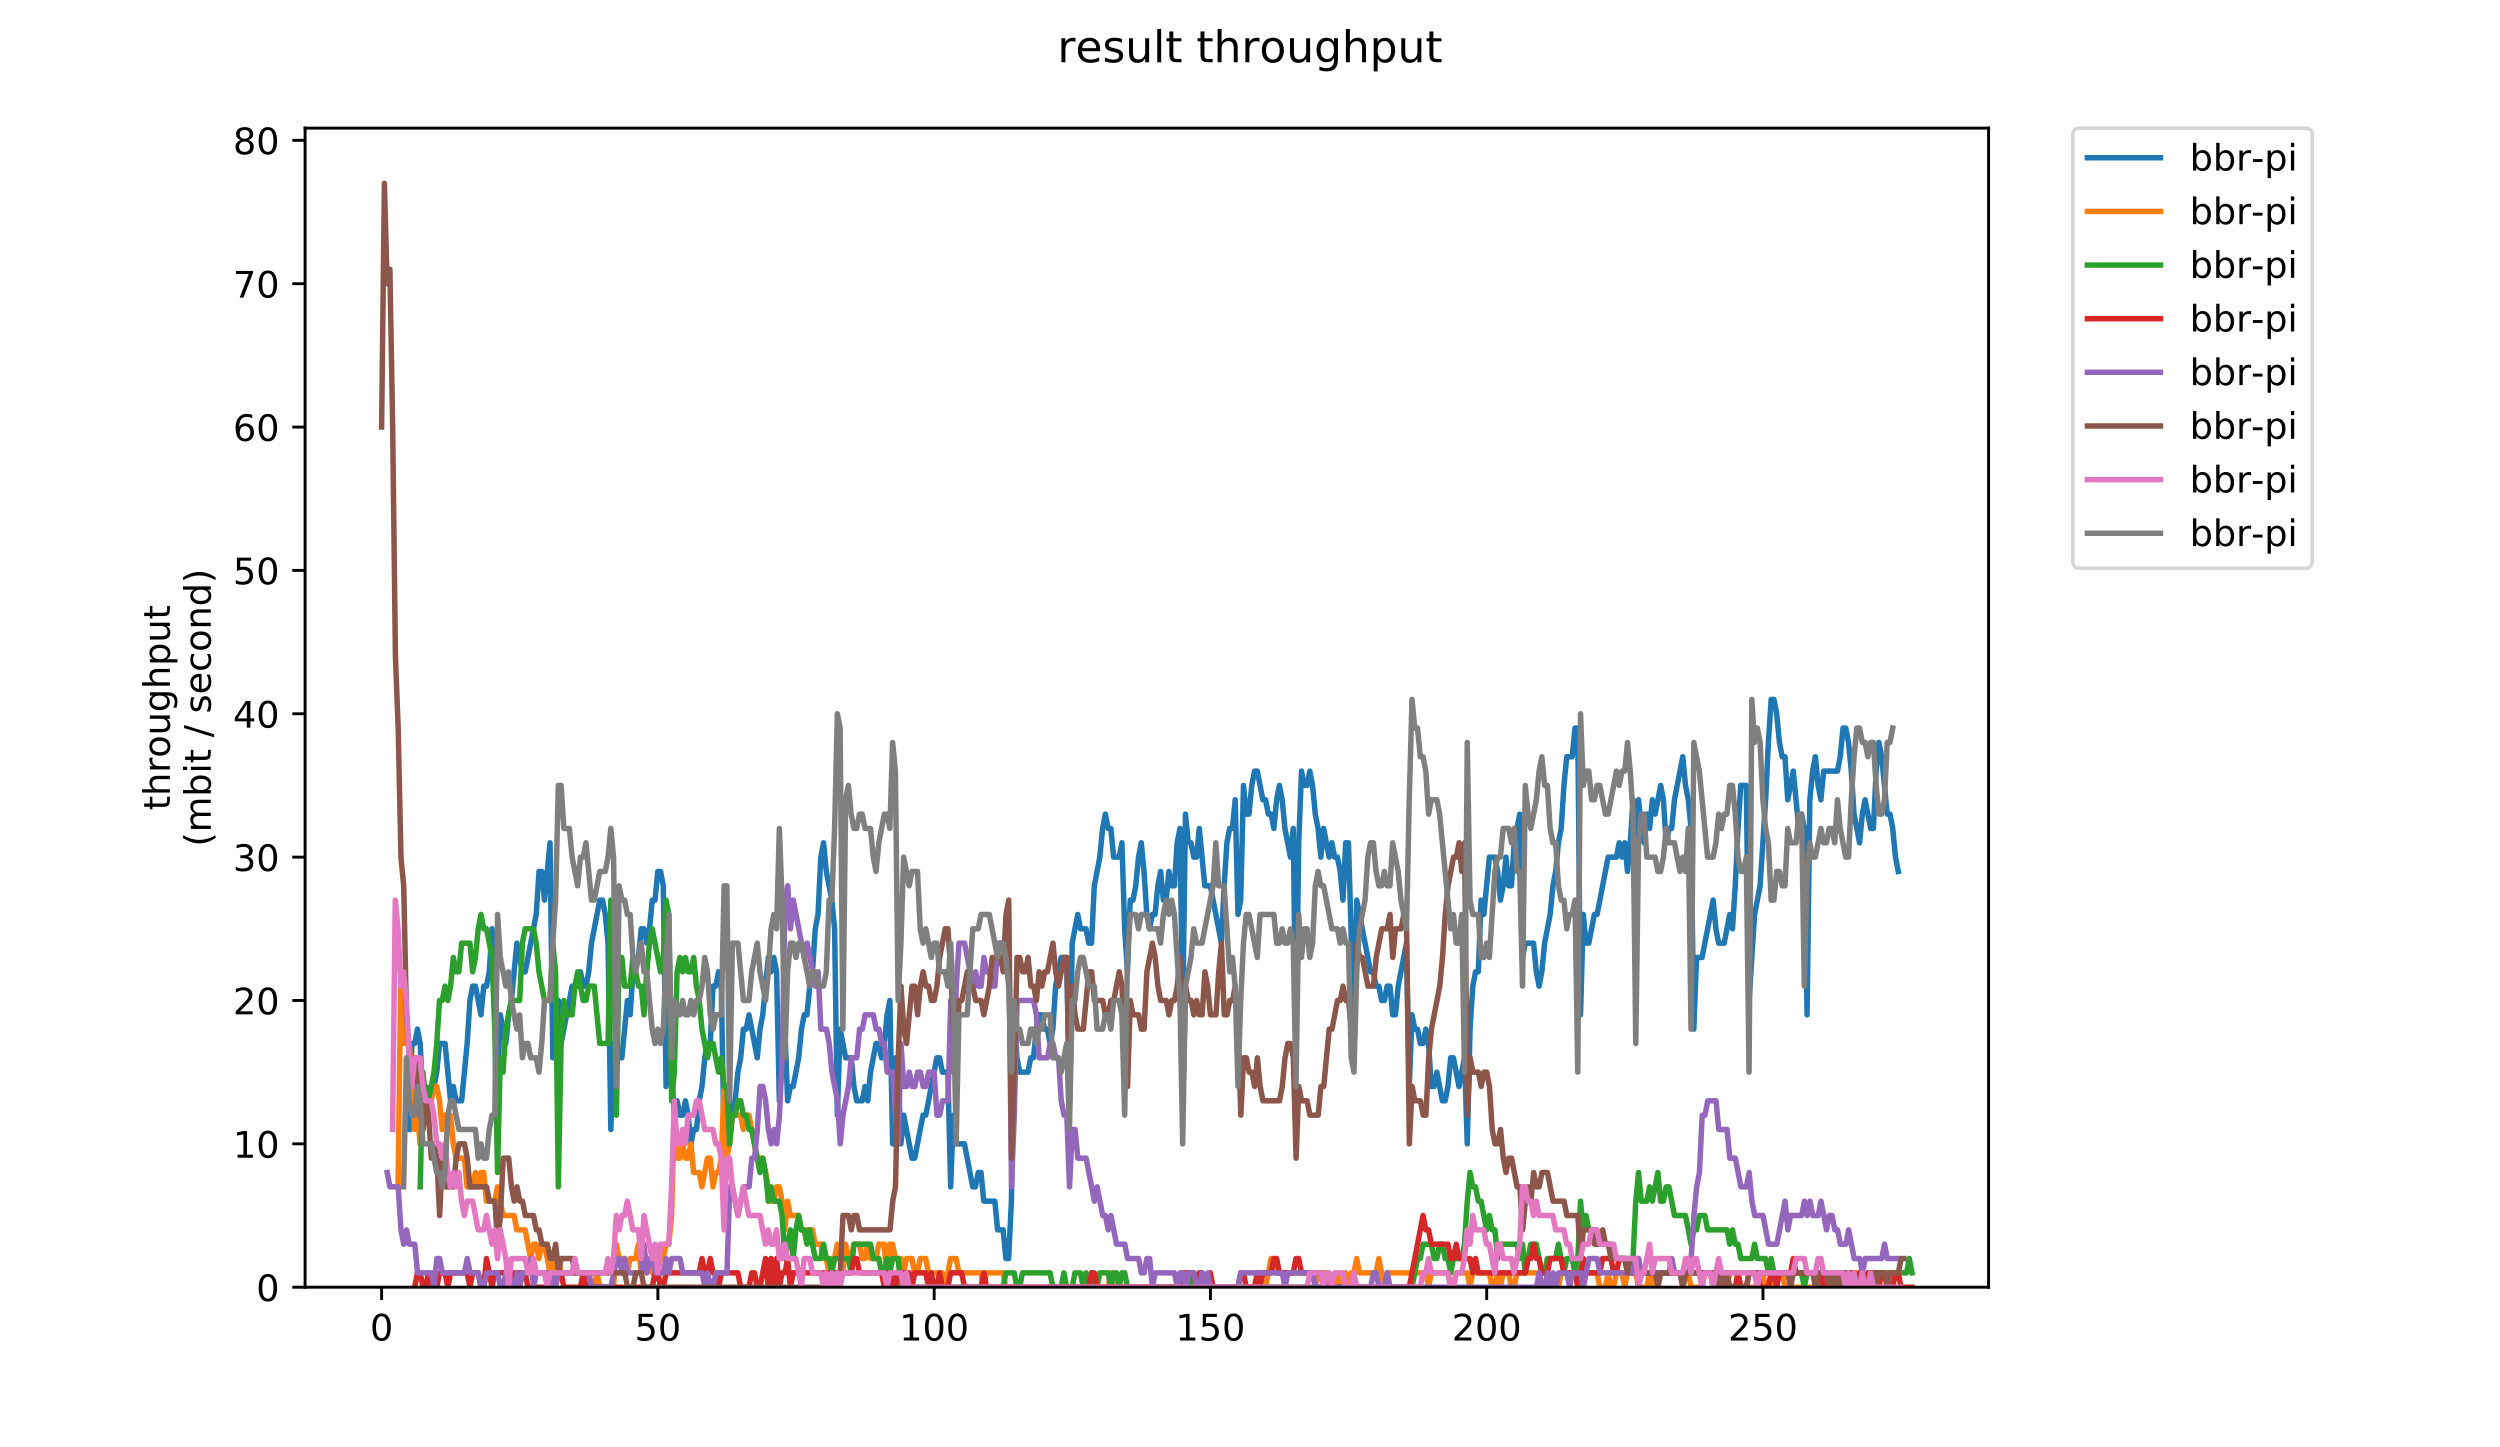 <?xml version="1.0" encoding="utf-8" standalone="no"?>
<!DOCTYPE svg PUBLIC "-//W3C//DTD SVG 1.1//EN"
  "http://www.w3.org/Graphics/SVG/1.1/DTD/svg11.dtd">
<!-- Created with matplotlib (https://matplotlib.org/) -->
<svg height="396pt" version="1.1" viewBox="0 0 684 396" width="684pt" xmlns="http://www.w3.org/2000/svg" xmlns:xlink="http://www.w3.org/1999/xlink">
 <defs>
  <style type="text/css">
*{stroke-linecap:butt;stroke-linejoin:round;}
  </style>
 </defs>
 <g id="figure_1">
  <g id="patch_1">
   <path d="M 0 396 
L 684 396 
L 684 0 
L 0 0 
z
" style="fill:#ffffff;"/>
  </g>
  <g id="axes_1">
   <g id="patch_2">
    <path d="M 83.472 352.174 
L 544.074 352.174 
L 544.074 35.062 
L 83.472 35.062 
z
" style="fill:#ffffff;"/>
   </g>
   <g id="matplotlib.axis_1">
    <g id="xtick_1">
     <g id="line2d_1">
      <defs>
       <path d="M 0 0 
L 0 3.5 
" id="m5c7ad7bb78" style="stroke:#000000;stroke-width:0.8;"/>
      </defs>
      <g>
       <use style="stroke:#000000;stroke-width:0.8;" x="104.409" xlink:href="#m5c7ad7bb78" y="352.174"/>
      </g>
     </g>
     <g id="text_1">
      <!-- 0 -->
      <defs>
       <path d="M 31.781 66.406 
Q 24.172 66.406 20.328 58.906 
Q 16.5 51.422 16.5 36.375 
Q 16.5 21.391 20.328 13.891 
Q 24.172 6.391 31.781 6.391 
Q 39.453 6.391 43.281 13.891 
Q 47.125 21.391 47.125 36.375 
Q 47.125 51.422 43.281 58.906 
Q 39.453 66.406 31.781 66.406 
z
M 31.781 74.219 
Q 44.047 74.219 50.516 64.516 
Q 56.984 54.828 56.984 36.375 
Q 56.984 17.969 50.516 8.266 
Q 44.047 -1.422 31.781 -1.422 
Q 19.531 -1.422 13.062 8.266 
Q 6.594 17.969 6.594 36.375 
Q 6.594 54.828 13.062 64.516 
Q 19.531 74.219 31.781 74.219 
z
" id="DejaVuSans-48"/>
      </defs>
      <g transform="translate(101.228 366.773)scale(0.1 -0.1)">
       <use xlink:href="#DejaVuSans-48"/>
      </g>
     </g>
    </g>
    <g id="xtick_2">
     <g id="line2d_2">
      <g>
       <use style="stroke:#000000;stroke-width:0.8;" x="179.997" xlink:href="#m5c7ad7bb78" y="352.174"/>
      </g>
     </g>
     <g id="text_2">
      <!-- 50 -->
      <defs>
       <path d="M 10.797 72.906 
L 49.516 72.906 
L 49.516 64.594 
L 19.828 64.594 
L 19.828 46.734 
Q 21.969 47.469 24.109 47.828 
Q 26.266 48.188 28.422 48.188 
Q 40.625 48.188 47.75 41.5 
Q 54.891 34.812 54.891 23.391 
Q 54.891 11.625 47.562 5.094 
Q 40.234 -1.422 26.906 -1.422 
Q 22.312 -1.422 17.547 -0.641 
Q 12.797 0.141 7.719 1.703 
L 7.719 11.625 
Q 12.109 9.234 16.797 8.062 
Q 21.484 6.891 26.703 6.891 
Q 35.156 6.891 40.078 11.328 
Q 45.016 15.766 45.016 23.391 
Q 45.016 31 40.078 35.438 
Q 35.156 39.891 26.703 39.891 
Q 22.75 39.891 18.812 39.016 
Q 14.891 38.141 10.797 36.281 
z
" id="DejaVuSans-53"/>
      </defs>
      <g transform="translate(173.634 366.773)scale(0.1 -0.1)">
       <use xlink:href="#DejaVuSans-53"/>
       <use x="63.623" xlink:href="#DejaVuSans-48"/>
      </g>
     </g>
    </g>
    <g id="xtick_3">
     <g id="line2d_3">
      <g>
       <use style="stroke:#000000;stroke-width:0.8;" x="255.585" xlink:href="#m5c7ad7bb78" y="352.174"/>
      </g>
     </g>
     <g id="text_3">
      <!-- 100 -->
      <defs>
       <path d="M 12.406 8.297 
L 28.516 8.297 
L 28.516 63.922 
L 10.984 60.406 
L 10.984 69.391 
L 28.422 72.906 
L 38.281 72.906 
L 38.281 8.297 
L 54.391 8.297 
L 54.391 0 
L 12.406 0 
z
" id="DejaVuSans-49"/>
      </defs>
      <g transform="translate(246.041 366.773)scale(0.1 -0.1)">
       <use xlink:href="#DejaVuSans-49"/>
       <use x="63.623" xlink:href="#DejaVuSans-48"/>
       <use x="127.246" xlink:href="#DejaVuSans-48"/>
      </g>
     </g>
    </g>
    <g id="xtick_4">
     <g id="line2d_4">
      <g>
       <use style="stroke:#000000;stroke-width:0.8;" x="331.173" xlink:href="#m5c7ad7bb78" y="352.174"/>
      </g>
     </g>
     <g id="text_4">
      <!-- 150 -->
      <g transform="translate(321.629 366.773)scale(0.1 -0.1)">
       <use xlink:href="#DejaVuSans-49"/>
       <use x="63.623" xlink:href="#DejaVuSans-53"/>
       <use x="127.246" xlink:href="#DejaVuSans-48"/>
      </g>
     </g>
    </g>
    <g id="xtick_5">
     <g id="line2d_5">
      <g>
       <use style="stroke:#000000;stroke-width:0.8;" x="406.761" xlink:href="#m5c7ad7bb78" y="352.174"/>
      </g>
     </g>
     <g id="text_5">
      <!-- 200 -->
      <defs>
       <path d="M 19.188 8.297 
L 53.609 8.297 
L 53.609 0 
L 7.328 0 
L 7.328 8.297 
Q 12.938 14.109 22.625 23.891 
Q 32.328 33.688 34.812 36.531 
Q 39.547 41.844 41.422 45.531 
Q 43.312 49.219 43.312 52.781 
Q 43.312 58.594 39.234 62.25 
Q 35.156 65.922 28.609 65.922 
Q 23.969 65.922 18.812 64.312 
Q 13.672 62.703 7.812 59.422 
L 7.812 69.391 
Q 13.766 71.781 18.938 73 
Q 24.125 74.219 28.422 74.219 
Q 39.75 74.219 46.484 68.547 
Q 53.219 62.891 53.219 53.422 
Q 53.219 48.922 51.531 44.891 
Q 49.859 40.875 45.406 35.406 
Q 44.188 33.984 37.641 27.219 
Q 31.109 20.453 19.188 8.297 
z
" id="DejaVuSans-50"/>
      </defs>
      <g transform="translate(397.217 366.773)scale(0.1 -0.1)">
       <use xlink:href="#DejaVuSans-50"/>
       <use x="63.623" xlink:href="#DejaVuSans-48"/>
       <use x="127.246" xlink:href="#DejaVuSans-48"/>
      </g>
     </g>
    </g>
    <g id="xtick_6">
     <g id="line2d_6">
      <g>
       <use style="stroke:#000000;stroke-width:0.8;" x="482.349" xlink:href="#m5c7ad7bb78" y="352.174"/>
      </g>
     </g>
     <g id="text_6">
      <!-- 250 -->
      <g transform="translate(472.805 366.773)scale(0.1 -0.1)">
       <use xlink:href="#DejaVuSans-50"/>
       <use x="63.623" xlink:href="#DejaVuSans-53"/>
       <use x="127.246" xlink:href="#DejaVuSans-48"/>
      </g>
     </g>
    </g>
   </g>
   <g id="matplotlib.axis_2">
    <g id="ytick_1">
     <g id="line2d_7">
      <defs>
       <path d="M 0 0 
L -3.5 0 
" id="m8fc22c7ef5" style="stroke:#000000;stroke-width:0.8;"/>
      </defs>
      <g>
       <use style="stroke:#000000;stroke-width:0.8;" x="83.472" xlink:href="#m8fc22c7ef5" y="352.174"/>
      </g>
     </g>
     <g id="text_7">
      <!-- 0 -->
      <g transform="translate(70.11 355.973)scale(0.1 -0.1)">
       <use xlink:href="#DejaVuSans-48"/>
      </g>
     </g>
    </g>
    <g id="ytick_2">
     <g id="line2d_8">
      <g>
       <use style="stroke:#000000;stroke-width:0.8;" x="83.472" xlink:href="#m8fc22c7ef5" y="312.952"/>
      </g>
     </g>
     <g id="text_8">
      <!-- 10 -->
      <g transform="translate(63.747 316.751)scale(0.1 -0.1)">
       <use xlink:href="#DejaVuSans-49"/>
       <use x="63.623" xlink:href="#DejaVuSans-48"/>
      </g>
     </g>
    </g>
    <g id="ytick_3">
     <g id="line2d_9">
      <g>
       <use style="stroke:#000000;stroke-width:0.8;" x="83.472" xlink:href="#m8fc22c7ef5" y="273.73"/>
      </g>
     </g>
     <g id="text_9">
      <!-- 20 -->
      <g transform="translate(63.747 277.529)scale(0.1 -0.1)">
       <use xlink:href="#DejaVuSans-50"/>
       <use x="63.623" xlink:href="#DejaVuSans-48"/>
      </g>
     </g>
    </g>
    <g id="ytick_4">
     <g id="line2d_10">
      <g>
       <use style="stroke:#000000;stroke-width:0.8;" x="83.472" xlink:href="#m8fc22c7ef5" y="234.507"/>
      </g>
     </g>
     <g id="text_10">
      <!-- 30 -->
      <defs>
       <path d="M 40.578 39.312 
Q 47.656 37.797 51.625 33 
Q 55.609 28.219 55.609 21.188 
Q 55.609 10.406 48.188 4.484 
Q 40.766 -1.422 27.094 -1.422 
Q 22.516 -1.422 17.656 -0.516 
Q 12.797 0.391 7.625 2.203 
L 7.625 11.719 
Q 11.719 9.328 16.594 8.109 
Q 21.484 6.891 26.812 6.891 
Q 36.078 6.891 40.938 10.547 
Q 45.797 14.203 45.797 21.188 
Q 45.797 27.641 41.281 31.266 
Q 36.766 34.906 28.719 34.906 
L 20.219 34.906 
L 20.219 43.016 
L 29.109 43.016 
Q 36.375 43.016 40.234 45.922 
Q 44.094 48.828 44.094 54.297 
Q 44.094 59.906 40.109 62.906 
Q 36.141 65.922 28.719 65.922 
Q 24.656 65.922 20.016 65.031 
Q 15.375 64.156 9.812 62.312 
L 9.812 71.094 
Q 15.438 72.656 20.344 73.438 
Q 25.25 74.219 29.594 74.219 
Q 40.828 74.219 47.359 69.109 
Q 53.906 64.016 53.906 55.328 
Q 53.906 49.266 50.438 45.094 
Q 46.969 40.922 40.578 39.312 
z
" id="DejaVuSans-51"/>
      </defs>
      <g transform="translate(63.747 238.307)scale(0.1 -0.1)">
       <use xlink:href="#DejaVuSans-51"/>
       <use x="63.623" xlink:href="#DejaVuSans-48"/>
      </g>
     </g>
    </g>
    <g id="ytick_5">
     <g id="line2d_11">
      <g>
       <use style="stroke:#000000;stroke-width:0.8;" x="83.472" xlink:href="#m8fc22c7ef5" y="195.285"/>
      </g>
     </g>
     <g id="text_11">
      <!-- 40 -->
      <defs>
       <path d="M 37.797 64.312 
L 12.891 25.391 
L 37.797 25.391 
z
M 35.203 72.906 
L 47.609 72.906 
L 47.609 25.391 
L 58.016 25.391 
L 58.016 17.188 
L 47.609 17.188 
L 47.609 0 
L 37.797 0 
L 37.797 17.188 
L 4.891 17.188 
L 4.891 26.703 
z
" id="DejaVuSans-52"/>
      </defs>
      <g transform="translate(63.747 199.084)scale(0.1 -0.1)">
       <use xlink:href="#DejaVuSans-52"/>
       <use x="63.623" xlink:href="#DejaVuSans-48"/>
      </g>
     </g>
    </g>
    <g id="ytick_6">
     <g id="line2d_12">
      <g>
       <use style="stroke:#000000;stroke-width:0.8;" x="83.472" xlink:href="#m8fc22c7ef5" y="156.063"/>
      </g>
     </g>
     <g id="text_12">
      <!-- 50 -->
      <g transform="translate(63.747 159.862)scale(0.1 -0.1)">
       <use xlink:href="#DejaVuSans-53"/>
       <use x="63.623" xlink:href="#DejaVuSans-48"/>
      </g>
     </g>
    </g>
    <g id="ytick_7">
     <g id="line2d_13">
      <g>
       <use style="stroke:#000000;stroke-width:0.8;" x="83.472" xlink:href="#m8fc22c7ef5" y="116.841"/>
      </g>
     </g>
     <g id="text_13">
      <!-- 60 -->
      <defs>
       <path d="M 33.016 40.375 
Q 26.375 40.375 22.484 35.828 
Q 18.609 31.297 18.609 23.391 
Q 18.609 15.531 22.484 10.953 
Q 26.375 6.391 33.016 6.391 
Q 39.656 6.391 43.531 10.953 
Q 47.406 15.531 47.406 23.391 
Q 47.406 31.297 43.531 35.828 
Q 39.656 40.375 33.016 40.375 
z
M 52.594 71.297 
L 52.594 62.312 
Q 48.875 64.062 45.094 64.984 
Q 41.312 65.922 37.594 65.922 
Q 27.828 65.922 22.672 59.328 
Q 17.531 52.734 16.797 39.406 
Q 19.672 43.656 24.016 45.922 
Q 28.375 48.188 33.594 48.188 
Q 44.578 48.188 50.953 41.516 
Q 57.328 34.859 57.328 23.391 
Q 57.328 12.156 50.688 5.359 
Q 44.047 -1.422 33.016 -1.422 
Q 20.359 -1.422 13.672 8.266 
Q 6.984 17.969 6.984 36.375 
Q 6.984 53.656 15.188 63.938 
Q 23.391 74.219 37.203 74.219 
Q 40.922 74.219 44.703 73.484 
Q 48.484 72.75 52.594 71.297 
z
" id="DejaVuSans-54"/>
      </defs>
      <g transform="translate(63.747 120.64)scale(0.1 -0.1)">
       <use xlink:href="#DejaVuSans-54"/>
       <use x="63.623" xlink:href="#DejaVuSans-48"/>
      </g>
     </g>
    </g>
    <g id="ytick_8">
     <g id="line2d_14">
      <g>
       <use style="stroke:#000000;stroke-width:0.8;" x="83.472" xlink:href="#m8fc22c7ef5" y="77.619"/>
      </g>
     </g>
     <g id="text_14">
      <!-- 70 -->
      <defs>
       <path d="M 8.203 72.906 
L 55.078 72.906 
L 55.078 68.703 
L 28.609 0 
L 18.312 0 
L 43.219 64.594 
L 8.203 64.594 
z
" id="DejaVuSans-55"/>
      </defs>
      <g transform="translate(63.747 81.418)scale(0.1 -0.1)">
       <use xlink:href="#DejaVuSans-55"/>
       <use x="63.623" xlink:href="#DejaVuSans-48"/>
      </g>
     </g>
    </g>
    <g id="ytick_9">
     <g id="line2d_15">
      <g>
       <use style="stroke:#000000;stroke-width:0.8;" x="83.472" xlink:href="#m8fc22c7ef5" y="38.396"/>
      </g>
     </g>
     <g id="text_15">
      <!-- 80 -->
      <defs>
       <path d="M 31.781 34.625 
Q 24.75 34.625 20.719 30.859 
Q 16.703 27.094 16.703 20.516 
Q 16.703 13.922 20.719 10.156 
Q 24.75 6.391 31.781 6.391 
Q 38.812 6.391 42.859 10.172 
Q 46.922 13.969 46.922 20.516 
Q 46.922 27.094 42.891 30.859 
Q 38.875 34.625 31.781 34.625 
z
M 21.922 38.812 
Q 15.578 40.375 12.031 44.719 
Q 8.5 49.078 8.5 55.328 
Q 8.5 64.062 14.719 69.141 
Q 20.953 74.219 31.781 74.219 
Q 42.672 74.219 48.875 69.141 
Q 55.078 64.062 55.078 55.328 
Q 55.078 49.078 51.531 44.719 
Q 48 40.375 41.703 38.812 
Q 48.828 37.156 52.797 32.312 
Q 56.781 27.484 56.781 20.516 
Q 56.781 9.906 50.312 4.234 
Q 43.844 -1.422 31.781 -1.422 
Q 19.734 -1.422 13.25 4.234 
Q 6.781 9.906 6.781 20.516 
Q 6.781 27.484 10.781 32.312 
Q 14.797 37.156 21.922 38.812 
z
M 18.312 54.391 
Q 18.312 48.734 21.844 45.562 
Q 25.391 42.391 31.781 42.391 
Q 38.141 42.391 41.719 45.562 
Q 45.312 48.734 45.312 54.391 
Q 45.312 60.062 41.719 63.234 
Q 38.141 66.406 31.781 66.406 
Q 25.391 66.406 21.844 63.234 
Q 18.312 60.062 18.312 54.391 
z
" id="DejaVuSans-56"/>
      </defs>
      <g transform="translate(63.747 42.196)scale(0.1 -0.1)">
       <use xlink:href="#DejaVuSans-56"/>
       <use x="63.623" xlink:href="#DejaVuSans-48"/>
      </g>
     </g>
    </g>
    <g id="text_16">
     <!-- throughput -->
     <defs>
      <path d="M 18.312 70.219 
L 18.312 54.688 
L 36.812 54.688 
L 36.812 47.703 
L 18.312 47.703 
L 18.312 18.016 
Q 18.312 11.328 20.141 9.422 
Q 21.969 7.516 27.594 7.516 
L 36.812 7.516 
L 36.812 0 
L 27.594 0 
Q 17.188 0 13.234 3.875 
Q 9.281 7.766 9.281 18.016 
L 9.281 47.703 
L 2.688 47.703 
L 2.688 54.688 
L 9.281 54.688 
L 9.281 70.219 
z
" id="DejaVuSans-116"/>
      <path d="M 54.891 33.016 
L 54.891 0 
L 45.906 0 
L 45.906 32.719 
Q 45.906 40.484 42.875 44.328 
Q 39.844 48.188 33.797 48.188 
Q 26.516 48.188 22.312 43.547 
Q 18.109 38.922 18.109 30.906 
L 18.109 0 
L 9.078 0 
L 9.078 75.984 
L 18.109 75.984 
L 18.109 46.188 
Q 21.344 51.125 25.703 53.562 
Q 30.078 56 35.797 56 
Q 45.219 56 50.047 50.172 
Q 54.891 44.344 54.891 33.016 
z
" id="DejaVuSans-104"/>
      <path d="M 41.109 46.297 
Q 39.594 47.172 37.812 47.578 
Q 36.031 48 33.891 48 
Q 26.266 48 22.188 43.047 
Q 18.109 38.094 18.109 28.812 
L 18.109 0 
L 9.078 0 
L 9.078 54.688 
L 18.109 54.688 
L 18.109 46.188 
Q 20.953 51.172 25.484 53.578 
Q 30.031 56 36.531 56 
Q 37.453 56 38.578 55.875 
Q 39.703 55.766 41.062 55.516 
z
" id="DejaVuSans-114"/>
      <path d="M 30.609 48.391 
Q 23.391 48.391 19.188 42.75 
Q 14.984 37.109 14.984 27.297 
Q 14.984 17.484 19.156 11.844 
Q 23.344 6.203 30.609 6.203 
Q 37.797 6.203 41.984 11.859 
Q 46.188 17.531 46.188 27.297 
Q 46.188 37.016 41.984 42.703 
Q 37.797 48.391 30.609 48.391 
z
M 30.609 56 
Q 42.328 56 49.016 48.375 
Q 55.719 40.766 55.719 27.297 
Q 55.719 13.875 49.016 6.219 
Q 42.328 -1.422 30.609 -1.422 
Q 18.844 -1.422 12.172 6.219 
Q 5.516 13.875 5.516 27.297 
Q 5.516 40.766 12.172 48.375 
Q 18.844 56 30.609 56 
z
" id="DejaVuSans-111"/>
      <path d="M 8.5 21.578 
L 8.5 54.688 
L 17.484 54.688 
L 17.484 21.922 
Q 17.484 14.156 20.5 10.266 
Q 23.531 6.391 29.594 6.391 
Q 36.859 6.391 41.078 11.031 
Q 45.312 15.672 45.312 23.688 
L 45.312 54.688 
L 54.297 54.688 
L 54.297 0 
L 45.312 0 
L 45.312 8.406 
Q 42.047 3.422 37.719 1 
Q 33.406 -1.422 27.688 -1.422 
Q 18.266 -1.422 13.375 4.438 
Q 8.5 10.297 8.5 21.578 
z
M 31.109 56 
z
" id="DejaVuSans-117"/>
      <path d="M 45.406 27.984 
Q 45.406 37.75 41.375 43.109 
Q 37.359 48.484 30.078 48.484 
Q 22.859 48.484 18.828 43.109 
Q 14.797 37.75 14.797 27.984 
Q 14.797 18.266 18.828 12.891 
Q 22.859 7.516 30.078 7.516 
Q 37.359 7.516 41.375 12.891 
Q 45.406 18.266 45.406 27.984 
z
M 54.391 6.781 
Q 54.391 -7.172 48.188 -13.984 
Q 42 -20.797 29.203 -20.797 
Q 24.469 -20.797 20.266 -20.094 
Q 16.062 -19.391 12.109 -17.922 
L 12.109 -9.188 
Q 16.062 -11.328 19.922 -12.344 
Q 23.781 -13.375 27.781 -13.375 
Q 36.625 -13.375 41.016 -8.766 
Q 45.406 -4.156 45.406 5.172 
L 45.406 9.625 
Q 42.625 4.781 38.281 2.391 
Q 33.938 0 27.875 0 
Q 17.828 0 11.672 7.656 
Q 5.516 15.328 5.516 27.984 
Q 5.516 40.672 11.672 48.328 
Q 17.828 56 27.875 56 
Q 33.938 56 38.281 53.609 
Q 42.625 51.219 45.406 46.391 
L 45.406 54.688 
L 54.391 54.688 
z
" id="DejaVuSans-103"/>
      <path d="M 18.109 8.203 
L 18.109 -20.797 
L 9.078 -20.797 
L 9.078 54.688 
L 18.109 54.688 
L 18.109 46.391 
Q 20.953 51.266 25.266 53.625 
Q 29.594 56 35.594 56 
Q 45.562 56 51.781 48.094 
Q 58.016 40.188 58.016 27.297 
Q 58.016 14.406 51.781 6.484 
Q 45.562 -1.422 35.594 -1.422 
Q 29.594 -1.422 25.266 0.953 
Q 20.953 3.328 18.109 8.203 
z
M 48.688 27.297 
Q 48.688 37.203 44.609 42.844 
Q 40.531 48.484 33.406 48.484 
Q 26.266 48.484 22.188 42.844 
Q 18.109 37.203 18.109 27.297 
Q 18.109 17.391 22.188 11.75 
Q 26.266 6.109 33.406 6.109 
Q 40.531 6.109 44.609 11.75 
Q 48.688 17.391 48.688 27.297 
z
" id="DejaVuSans-112"/>
     </defs>
     <g transform="translate(46.47 221.675)rotate(-90)scale(0.1 -0.1)">
      <use xlink:href="#DejaVuSans-116"/>
      <use x="39.209" xlink:href="#DejaVuSans-104"/>
      <use x="102.588" xlink:href="#DejaVuSans-114"/>
      <use x="143.67" xlink:href="#DejaVuSans-111"/>
      <use x="204.852" xlink:href="#DejaVuSans-117"/>
      <use x="268.23" xlink:href="#DejaVuSans-103"/>
      <use x="331.707" xlink:href="#DejaVuSans-104"/>
      <use x="395.086" xlink:href="#DejaVuSans-112"/>
      <use x="458.562" xlink:href="#DejaVuSans-117"/>
      <use x="521.941" xlink:href="#DejaVuSans-116"/>
     </g>
     <!-- (mbit / second) -->
     <defs>
      <path d="M 31 75.875 
Q 24.469 64.656 21.281 53.656 
Q 18.109 42.672 18.109 31.391 
Q 18.109 20.125 21.312 9.062 
Q 24.516 -2 31 -13.188 
L 23.188 -13.188 
Q 15.875 -1.703 12.234 9.375 
Q 8.594 20.453 8.594 31.391 
Q 8.594 42.281 12.203 53.312 
Q 15.828 64.359 23.188 75.875 
z
" id="DejaVuSans-40"/>
      <path d="M 52 44.188 
Q 55.375 50.25 60.062 53.125 
Q 64.75 56 71.094 56 
Q 79.641 56 84.281 50.016 
Q 88.922 44.047 88.922 33.016 
L 88.922 0 
L 79.891 0 
L 79.891 32.719 
Q 79.891 40.578 77.094 44.375 
Q 74.312 48.188 68.609 48.188 
Q 61.625 48.188 57.562 43.547 
Q 53.516 38.922 53.516 30.906 
L 53.516 0 
L 44.484 0 
L 44.484 32.719 
Q 44.484 40.625 41.703 44.406 
Q 38.922 48.188 33.109 48.188 
Q 26.219 48.188 22.156 43.531 
Q 18.109 38.875 18.109 30.906 
L 18.109 0 
L 9.078 0 
L 9.078 54.688 
L 18.109 54.688 
L 18.109 46.188 
Q 21.188 51.219 25.484 53.609 
Q 29.781 56 35.688 56 
Q 41.656 56 45.828 52.969 
Q 50 49.953 52 44.188 
z
" id="DejaVuSans-109"/>
      <path d="M 48.688 27.297 
Q 48.688 37.203 44.609 42.844 
Q 40.531 48.484 33.406 48.484 
Q 26.266 48.484 22.188 42.844 
Q 18.109 37.203 18.109 27.297 
Q 18.109 17.391 22.188 11.75 
Q 26.266 6.109 33.406 6.109 
Q 40.531 6.109 44.609 11.75 
Q 48.688 17.391 48.688 27.297 
z
M 18.109 46.391 
Q 20.953 51.266 25.266 53.625 
Q 29.594 56 35.594 56 
Q 45.562 56 51.781 48.094 
Q 58.016 40.188 58.016 27.297 
Q 58.016 14.406 51.781 6.484 
Q 45.562 -1.422 35.594 -1.422 
Q 29.594 -1.422 25.266 0.953 
Q 20.953 3.328 18.109 8.203 
L 18.109 0 
L 9.078 0 
L 9.078 75.984 
L 18.109 75.984 
z
" id="DejaVuSans-98"/>
      <path d="M 9.422 54.688 
L 18.406 54.688 
L 18.406 0 
L 9.422 0 
z
M 9.422 75.984 
L 18.406 75.984 
L 18.406 64.594 
L 9.422 64.594 
z
" id="DejaVuSans-105"/>
      <path id="DejaVuSans-32"/>
      <path d="M 25.391 72.906 
L 33.688 72.906 
L 8.297 -9.281 
L 0 -9.281 
z
" id="DejaVuSans-47"/>
      <path d="M 44.281 53.078 
L 44.281 44.578 
Q 40.484 46.531 36.375 47.5 
Q 32.281 48.484 27.875 48.484 
Q 21.188 48.484 17.844 46.438 
Q 14.5 44.391 14.5 40.281 
Q 14.5 37.156 16.891 35.375 
Q 19.281 33.594 26.516 31.984 
L 29.594 31.297 
Q 39.156 29.25 43.188 25.516 
Q 47.219 21.781 47.219 15.094 
Q 47.219 7.469 41.188 3.016 
Q 35.156 -1.422 24.609 -1.422 
Q 20.219 -1.422 15.453 -0.562 
Q 10.688 0.297 5.422 2 
L 5.422 11.281 
Q 10.406 8.688 15.234 7.391 
Q 20.062 6.109 24.812 6.109 
Q 31.156 6.109 34.562 8.281 
Q 37.984 10.453 37.984 14.406 
Q 37.984 18.062 35.516 20.016 
Q 33.062 21.969 24.703 23.781 
L 21.578 24.516 
Q 13.234 26.266 9.516 29.906 
Q 5.812 33.547 5.812 39.891 
Q 5.812 47.609 11.281 51.797 
Q 16.75 56 26.812 56 
Q 31.781 56 36.172 55.266 
Q 40.578 54.547 44.281 53.078 
z
" id="DejaVuSans-115"/>
      <path d="M 56.203 29.594 
L 56.203 25.203 
L 14.891 25.203 
Q 15.484 15.922 20.484 11.062 
Q 25.484 6.203 34.422 6.203 
Q 39.594 6.203 44.453 7.469 
Q 49.312 8.734 54.109 11.281 
L 54.109 2.781 
Q 49.266 0.734 44.188 -0.344 
Q 39.109 -1.422 33.891 -1.422 
Q 20.797 -1.422 13.156 6.188 
Q 5.516 13.812 5.516 26.812 
Q 5.516 40.234 12.766 48.109 
Q 20.016 56 32.328 56 
Q 43.359 56 49.781 48.891 
Q 56.203 41.797 56.203 29.594 
z
M 47.219 32.234 
Q 47.125 39.594 43.094 43.984 
Q 39.062 48.391 32.422 48.391 
Q 24.906 48.391 20.391 44.141 
Q 15.875 39.891 15.188 32.172 
z
" id="DejaVuSans-101"/>
      <path d="M 48.781 52.594 
L 48.781 44.188 
Q 44.969 46.297 41.141 47.344 
Q 37.312 48.391 33.406 48.391 
Q 24.656 48.391 19.812 42.844 
Q 14.984 37.312 14.984 27.297 
Q 14.984 17.281 19.812 11.734 
Q 24.656 6.203 33.406 6.203 
Q 37.312 6.203 41.141 7.25 
Q 44.969 8.297 48.781 10.406 
L 48.781 2.094 
Q 45.016 0.344 40.984 -0.531 
Q 36.969 -1.422 32.422 -1.422 
Q 20.062 -1.422 12.781 6.344 
Q 5.516 14.109 5.516 27.297 
Q 5.516 40.672 12.859 48.328 
Q 20.219 56 33.016 56 
Q 37.156 56 41.109 55.141 
Q 45.062 54.297 48.781 52.594 
z
" id="DejaVuSans-99"/>
      <path d="M 54.891 33.016 
L 54.891 0 
L 45.906 0 
L 45.906 32.719 
Q 45.906 40.484 42.875 44.328 
Q 39.844 48.188 33.797 48.188 
Q 26.516 48.188 22.312 43.547 
Q 18.109 38.922 18.109 30.906 
L 18.109 0 
L 9.078 0 
L 9.078 54.688 
L 18.109 54.688 
L 18.109 46.188 
Q 21.344 51.125 25.703 53.562 
Q 30.078 56 35.797 56 
Q 45.219 56 50.047 50.172 
Q 54.891 44.344 54.891 33.016 
z
" id="DejaVuSans-110"/>
      <path d="M 45.406 46.391 
L 45.406 75.984 
L 54.391 75.984 
L 54.391 0 
L 45.406 0 
L 45.406 8.203 
Q 42.578 3.328 38.25 0.953 
Q 33.938 -1.422 27.875 -1.422 
Q 17.969 -1.422 11.734 6.484 
Q 5.516 14.406 5.516 27.297 
Q 5.516 40.188 11.734 48.094 
Q 17.969 56 27.875 56 
Q 33.938 56 38.25 53.625 
Q 42.578 51.266 45.406 46.391 
z
M 14.797 27.297 
Q 14.797 17.391 18.875 11.75 
Q 22.953 6.109 30.078 6.109 
Q 37.203 6.109 41.297 11.75 
Q 45.406 17.391 45.406 27.297 
Q 45.406 37.203 41.297 42.844 
Q 37.203 48.484 30.078 48.484 
Q 22.953 48.484 18.875 42.844 
Q 14.797 37.203 14.797 27.297 
z
" id="DejaVuSans-100"/>
      <path d="M 8.016 75.875 
L 15.828 75.875 
Q 23.141 64.359 26.781 53.312 
Q 30.422 42.281 30.422 31.391 
Q 30.422 20.453 26.781 9.375 
Q 23.141 -1.703 15.828 -13.188 
L 8.016 -13.188 
Q 14.5 -2 17.703 9.062 
Q 20.906 20.125 20.906 31.391 
Q 20.906 42.672 17.703 53.656 
Q 14.5 64.656 8.016 75.875 
z
" id="DejaVuSans-41"/>
     </defs>
     <g transform="translate(57.668 231.609)rotate(-90)scale(0.1 -0.1)">
      <use xlink:href="#DejaVuSans-40"/>
      <use x="39.014" xlink:href="#DejaVuSans-109"/>
      <use x="136.426" xlink:href="#DejaVuSans-98"/>
      <use x="199.902" xlink:href="#DejaVuSans-105"/>
      <use x="227.686" xlink:href="#DejaVuSans-116"/>
      <use x="266.895" xlink:href="#DejaVuSans-32"/>
      <use x="298.682" xlink:href="#DejaVuSans-47"/>
      <use x="332.373" xlink:href="#DejaVuSans-32"/>
      <use x="364.16" xlink:href="#DejaVuSans-115"/>
      <use x="416.26" xlink:href="#DejaVuSans-101"/>
      <use x="477.783" xlink:href="#DejaVuSans-99"/>
      <use x="532.764" xlink:href="#DejaVuSans-111"/>
      <use x="593.945" xlink:href="#DejaVuSans-110"/>
      <use x="657.324" xlink:href="#DejaVuSans-100"/>
      <use x="720.801" xlink:href="#DejaVuSans-41"/>
     </g>
    </g>
   </g>
   <g id="line2d_16">
    <path clip-path="url(#pa36bbf51af)" d="M 111.94 309.03 
L 112.696 285.496 
L 113.452 285.496 
L 114.208 281.574 
L 114.964 285.496 
L 115.72 301.185 
L 116.476 297.263 
L 117.232 301.185 
L 117.987 297.263 
L 118.743 297.263 
L 119.499 293.341 
L 120.255 285.496 
L 121.767 285.496 
L 123.279 301.185 
L 124.034 297.263 
L 124.79 301.185 
L 126.302 301.185 
L 127.814 285.496 
L 128.57 273.73 
L 129.326 269.808 
L 130.081 269.808 
L 131.593 277.652 
L 132.349 269.808 
L 133.105 269.808 
L 133.861 265.885 
L 134.617 254.119 
L 135.373 261.963 
L 136.129 297.263 
L 136.884 277.652 
L 138.396 285.496 
L 139.152 277.652 
L 139.908 273.73 
L 141.42 258.041 
L 142.931 265.885 
L 143.687 265.885 
L 146.711 250.196 
L 147.467 238.43 
L 148.223 238.43 
L 148.978 246.274 
L 150.49 230.585 
L 151.246 289.419 
L 152.002 273.73 
L 152.758 273.73 
L 153.514 285.496 
L 156.537 269.808 
L 158.049 269.808 
L 158.805 265.885 
L 159.561 269.808 
L 160.317 269.808 
L 161.073 265.885 
L 161.828 258.041 
L 164.096 246.274 
L 164.852 246.274 
L 165.608 250.196 
L 166.364 258.041 
L 167.12 309.03 
L 167.875 285.496 
L 168.631 285.496 
L 169.387 289.419 
L 170.143 289.419 
L 171.655 273.73 
L 172.411 277.652 
L 173.167 265.885 
L 173.923 261.963 
L 174.678 261.963 
L 175.434 254.119 
L 176.19 254.119 
L 176.946 258.041 
L 177.702 254.119 
L 178.458 246.274 
L 179.214 246.274 
L 179.97 238.43 
L 180.725 238.43 
L 181.481 242.352 
L 182.237 297.263 
L 182.993 289.419 
L 183.749 293.341 
L 184.505 305.108 
L 185.261 301.185 
L 186.017 305.108 
L 186.772 305.108 
L 187.528 301.185 
L 188.284 305.108 
L 189.04 312.952 
L 189.796 309.03 
L 190.552 309.03 
L 191.308 301.185 
L 192.064 297.263 
L 192.82 289.419 
L 193.575 285.496 
L 194.331 285.496 
L 195.087 269.808 
L 195.843 269.808 
L 196.599 265.885 
L 197.355 269.808 
L 198.111 312.952 
L 198.867 297.263 
L 200.378 305.108 
L 201.134 301.185 
L 201.89 293.341 
L 202.646 289.419 
L 203.402 281.574 
L 204.158 281.574 
L 204.914 277.652 
L 207.181 289.419 
L 207.937 281.574 
L 208.693 277.652 
L 210.205 261.963 
L 210.961 265.885 
L 211.716 261.963 
L 212.472 265.885 
L 213.228 301.185 
L 213.984 285.496 
L 214.74 281.574 
L 215.496 301.185 
L 216.252 297.263 
L 217.008 297.263 
L 218.519 289.419 
L 219.275 281.574 
L 220.031 277.652 
L 220.787 277.652 
L 221.543 269.808 
L 222.299 265.885 
L 223.055 254.119 
L 223.811 250.196 
L 224.566 234.507 
L 225.322 230.585 
L 226.078 238.43 
L 227.59 246.274 
L 228.346 254.119 
L 229.102 305.108 
L 229.858 281.574 
L 231.369 289.419 
L 232.881 289.419 
L 233.637 297.263 
L 234.393 301.185 
L 235.905 301.185 
L 236.661 297.263 
L 237.416 301.185 
L 238.172 293.341 
L 239.684 285.496 
L 240.44 285.496 
L 241.196 289.419 
L 241.952 285.496 
L 242.708 277.652 
L 243.463 273.73 
L 244.219 312.952 
L 244.975 289.419 
L 245.731 293.341 
L 246.487 312.952 
L 247.243 305.108 
L 249.51 316.874 
L 250.266 316.874 
L 252.534 305.108 
L 253.29 305.108 
L 256.313 289.419 
L 257.069 289.419 
L 257.825 293.341 
L 259.337 293.341 
L 260.093 324.719 
L 260.849 305.108 
L 261.605 312.952 
L 263.872 312.952 
L 266.14 324.719 
L 266.896 324.719 
L 267.652 320.796 
L 268.407 320.796 
L 269.163 328.641 
L 272.187 328.641 
L 272.943 336.485 
L 274.455 336.485 
L 275.21 344.33 
L 275.966 344.33 
L 276.722 328.641 
L 277.478 277.652 
L 278.234 289.419 
L 278.99 293.341 
L 281.257 293.341 
L 282.013 289.419 
L 282.769 289.419 
L 283.525 281.574 
L 284.281 277.652 
L 285.037 277.652 
L 285.793 281.574 
L 286.549 281.574 
L 287.304 285.496 
L 288.06 281.574 
L 288.816 269.808 
L 290.328 261.963 
L 291.84 261.963 
L 292.596 301.185 
L 293.352 258.041 
L 294.863 250.196 
L 295.619 254.119 
L 297.131 254.119 
L 297.887 258.041 
L 298.643 258.041 
L 299.399 242.352 
L 300.91 234.507 
L 301.666 226.663 
L 302.422 222.741 
L 303.178 226.663 
L 303.934 226.663 
L 304.69 234.507 
L 306.201 234.507 
L 306.957 230.585 
L 307.713 254.119 
L 308.469 265.885 
L 309.225 246.274 
L 309.981 246.274 
L 310.737 242.352 
L 311.493 234.507 
L 312.249 230.585 
L 313.004 238.43 
L 313.76 250.196 
L 314.516 254.119 
L 315.272 250.196 
L 316.028 250.196 
L 316.784 242.352 
L 317.54 238.43 
L 318.296 246.274 
L 319.051 246.274 
L 319.807 238.43 
L 320.563 242.352 
L 321.319 242.352 
L 322.075 230.585 
L 322.831 226.663 
L 323.587 277.652 
L 324.343 222.741 
L 325.098 230.585 
L 325.854 230.585 
L 326.61 234.507 
L 327.366 234.507 
L 328.122 226.663 
L 329.634 242.352 
L 331.146 242.352 
L 334.169 258.041 
L 334.925 242.352 
L 335.681 230.585 
L 336.437 226.663 
L 337.193 226.663 
L 337.948 218.819 
L 338.704 250.196 
L 339.46 246.274 
L 340.216 214.896 
L 340.972 222.741 
L 341.728 222.741 
L 342.484 214.896 
L 343.24 210.974 
L 343.995 210.974 
L 345.507 218.819 
L 346.263 218.819 
L 347.019 222.741 
L 347.775 222.741 
L 348.531 226.663 
L 349.287 218.819 
L 350.043 214.896 
L 350.798 218.819 
L 351.554 226.663 
L 353.066 234.507 
L 353.822 226.663 
L 354.578 285.496 
L 355.334 230.585 
L 356.09 210.974 
L 356.845 214.896 
L 357.601 214.896 
L 358.357 210.974 
L 359.113 214.896 
L 359.869 222.741 
L 360.625 226.663 
L 361.381 234.507 
L 362.137 226.663 
L 363.648 234.507 
L 364.404 230.585 
L 365.16 234.507 
L 365.916 234.507 
L 366.672 238.43 
L 367.428 246.274 
L 368.184 230.585 
L 368.94 230.585 
L 370.451 281.574 
L 371.207 246.274 
L 374.987 265.885 
L 375.742 265.885 
L 376.498 269.808 
L 377.254 269.808 
L 378.01 273.73 
L 378.766 273.73 
L 379.522 269.808 
L 380.278 269.808 
L 381.034 277.652 
L 381.789 277.652 
L 382.545 269.808 
L 384.813 258.041 
L 385.569 297.263 
L 386.325 277.652 
L 387.081 281.574 
L 387.836 281.574 
L 388.592 285.496 
L 389.348 285.496 
L 390.104 281.574 
L 390.86 285.496 
L 391.616 297.263 
L 392.372 297.263 
L 393.128 293.341 
L 394.639 301.185 
L 395.395 301.185 
L 396.151 297.263 
L 396.907 289.419 
L 397.663 289.419 
L 399.175 297.263 
L 400.686 289.419 
L 401.442 312.952 
L 402.198 281.574 
L 402.954 269.808 
L 403.71 265.885 
L 404.466 265.885 
L 405.222 246.274 
L 405.978 250.196 
L 407.489 234.507 
L 409.001 234.507 
L 409.757 238.43 
L 410.513 246.274 
L 411.269 242.352 
L 412.025 234.507 
L 412.781 242.352 
L 413.536 242.352 
L 414.292 230.585 
L 415.804 222.741 
L 416.56 261.963 
L 417.316 258.041 
L 419.583 258.041 
L 420.339 265.885 
L 421.095 269.808 
L 421.851 265.885 
L 422.607 258.041 
L 424.119 250.196 
L 424.875 242.352 
L 425.63 238.43 
L 426.386 230.585 
L 427.142 226.663 
L 427.898 214.896 
L 428.654 207.052 
L 430.166 207.052 
L 430.922 199.208 
L 431.678 199.208 
L 432.433 277.652 
L 433.189 250.196 
L 433.945 258.041 
L 434.701 258.041 
L 436.213 250.196 
L 436.969 250.196 
L 439.992 234.507 
L 442.26 234.507 
L 443.016 230.585 
L 443.772 234.507 
L 444.527 230.585 
L 445.283 238.43 
L 446.039 230.585 
L 446.795 218.819 
L 447.551 261.963 
L 448.307 218.819 
L 449.063 226.663 
L 449.819 230.585 
L 450.575 222.741 
L 451.33 226.663 
L 452.086 218.819 
L 452.842 222.741 
L 454.354 214.896 
L 455.11 218.819 
L 455.866 230.585 
L 456.622 226.663 
L 457.377 226.663 
L 458.133 218.819 
L 460.401 207.052 
L 461.157 214.896 
L 461.913 218.819 
L 462.669 226.663 
L 463.424 281.574 
L 464.18 261.963 
L 465.692 261.963 
L 468.716 246.274 
L 469.472 254.119 
L 470.227 258.041 
L 471.739 258.041 
L 473.251 250.196 
L 474.007 254.119 
L 474.763 242.352 
L 475.519 226.663 
L 476.274 214.896 
L 477.786 214.896 
L 478.542 273.73 
L 480.054 250.196 
L 481.566 242.352 
L 483.077 218.819 
L 483.833 203.13 
L 484.589 191.363 
L 485.345 191.363 
L 486.101 195.285 
L 486.857 203.13 
L 487.613 207.052 
L 488.369 207.052 
L 489.124 218.819 
L 490.636 210.974 
L 492.148 226.663 
L 492.904 222.741 
L 493.66 226.663 
L 494.416 277.652 
L 495.171 218.819 
L 495.927 210.974 
L 496.683 207.052 
L 497.439 214.896 
L 498.195 218.819 
L 498.951 210.974 
L 502.73 210.974 
L 503.486 207.052 
L 504.242 199.208 
L 504.998 199.208 
L 505.754 203.13 
L 506.51 210.974 
L 507.266 222.741 
L 508.777 230.585 
L 509.533 222.741 
L 510.289 218.819 
L 511.801 226.663 
L 512.557 226.663 
L 513.313 210.974 
L 514.068 203.13 
L 514.824 207.052 
L 516.336 222.741 
L 517.092 222.741 
L 517.848 226.663 
L 518.604 234.507 
L 519.36 238.43 
L 519.36 238.43 
" style="fill:none;stroke:#1f77b4;stroke-linecap:square;stroke-width:1.5;"/>
   </g>
   <g id="line2d_17">
    <path clip-path="url(#pa36bbf51af)" d="M 108.905 324.719 
L 109.661 265.885 
L 110.417 285.496 
L 111.928 285.496 
L 112.684 293.341 
L 113.44 309.03 
L 114.196 305.108 
L 114.952 312.952 
L 117.219 301.185 
L 117.975 301.185 
L 118.731 297.263 
L 119.487 297.263 
L 120.243 301.185 
L 120.999 309.03 
L 121.755 305.108 
L 123.266 305.108 
L 124.022 312.952 
L 124.778 316.874 
L 127.046 316.874 
L 127.802 324.719 
L 129.314 324.719 
L 130.069 320.796 
L 130.825 324.719 
L 131.581 320.796 
L 132.337 320.796 
L 133.093 328.641 
L 135.361 328.641 
L 136.116 324.719 
L 137.628 332.563 
L 140.652 332.563 
L 141.408 336.485 
L 143.675 336.485 
L 145.187 344.33 
L 145.943 340.408 
L 146.699 340.408 
L 147.455 344.33 
L 148.211 340.408 
L 148.966 340.408 
L 150.478 348.252 
L 151.234 344.33 
L 151.99 348.252 
L 152.746 344.33 
L 153.502 348.252 
L 161.06 348.252 
L 161.816 352.174 
L 162.572 352.174 
L 163.328 348.252 
L 164.084 352.174 
L 167.863 352.174 
L 168.619 340.408 
L 169.375 344.33 
L 170.887 344.33 
L 171.643 348.252 
L 172.399 344.33 
L 173.91 344.33 
L 174.666 340.408 
L 175.422 348.252 
L 176.178 344.33 
L 176.934 348.252 
L 177.69 344.33 
L 178.446 348.252 
L 179.202 344.33 
L 179.957 348.252 
L 180.713 344.33 
L 181.469 344.33 
L 182.225 340.408 
L 182.981 340.408 
L 183.737 332.563 
L 184.493 305.108 
L 185.249 316.874 
L 186.004 316.874 
L 186.76 312.952 
L 187.516 316.874 
L 188.272 316.874 
L 189.028 312.952 
L 189.784 320.796 
L 191.296 320.796 
L 192.052 324.719 
L 193.563 316.874 
L 194.319 316.874 
L 195.075 324.719 
L 195.831 320.796 
L 196.587 320.796 
L 197.343 316.874 
L 198.099 297.263 
L 198.854 316.874 
L 199.61 312.952 
L 200.366 305.108 
L 202.634 305.108 
L 203.39 309.03 
L 204.146 305.108 
L 204.901 305.108 
L 207.169 316.874 
L 208.681 316.874 
L 210.949 328.641 
L 211.704 328.641 
L 212.46 324.719 
L 213.216 324.719 
L 213.972 328.641 
L 214.728 336.485 
L 215.484 328.641 
L 216.24 332.563 
L 218.507 332.563 
L 219.263 336.485 
L 222.287 336.485 
L 223.043 340.408 
L 224.554 340.408 
L 225.31 344.33 
L 226.066 344.33 
L 226.822 348.252 
L 227.578 344.33 
L 228.334 344.33 
L 229.09 340.408 
L 230.601 348.252 
L 231.357 340.408 
L 232.113 344.33 
L 232.869 344.33 
L 233.625 340.408 
L 235.137 340.408 
L 235.893 344.33 
L 236.648 344.33 
L 237.404 340.408 
L 238.16 344.33 
L 239.672 344.33 
L 240.428 340.408 
L 241.94 340.408 
L 242.695 352.174 
L 243.451 340.408 
L 244.207 340.408 
L 244.963 344.33 
L 246.475 344.33 
L 247.231 348.252 
L 247.987 344.33 
L 249.498 344.33 
L 250.254 348.252 
L 251.01 348.252 
L 251.766 344.33 
L 253.278 344.33 
L 254.034 348.252 
L 257.813 348.252 
L 258.569 352.174 
L 260.081 344.33 
L 261.592 344.33 
L 262.348 348.252 
L 268.395 348.252 
L 269.151 352.174 
L 269.907 348.252 
L 274.442 348.252 
L 275.198 352.174 
L 303.166 352.174 
L 303.922 348.252 
L 304.678 352.174 
L 346.251 352.174 
L 347.763 344.33 
L 348.519 344.33 
L 349.275 348.252 
L 359.101 348.252 
L 359.857 352.174 
L 360.613 348.252 
L 362.88 348.252 
L 363.636 352.174 
L 365.148 352.174 
L 365.904 348.252 
L 366.66 352.174 
L 367.416 352.174 
L 368.172 348.252 
L 368.927 352.174 
L 369.683 348.252 
L 370.439 348.252 
L 371.195 344.33 
L 371.951 348.252 
L 376.486 348.252 
L 377.242 344.33 
L 378.754 352.174 
L 379.51 348.252 
L 390.092 348.252 
L 390.848 352.174 
L 391.604 348.252 
L 396.139 348.252 
L 396.895 352.174 
L 397.651 352.174 
L 398.407 348.252 
L 401.43 348.252 
L 402.186 352.174 
L 402.942 348.252 
L 407.477 348.252 
L 408.233 352.174 
L 408.989 352.174 
L 409.745 348.252 
L 410.501 352.174 
L 411.257 348.252 
L 412.768 348.252 
L 413.524 352.174 
L 414.28 352.174 
L 415.036 348.252 
L 421.083 348.252 
L 421.839 352.174 
L 426.374 352.174 
L 427.13 348.252 
L 431.665 348.252 
L 432.421 352.174 
L 433.177 348.252 
L 436.957 348.252 
L 437.712 352.174 
L 439.224 352.174 
L 439.98 348.252 
L 440.736 352.174 
L 441.492 352.174 
L 442.248 348.252 
L 443.76 348.252 
L 444.515 352.174 
L 445.271 348.252 
L 447.539 348.252 
L 448.295 352.174 
L 450.562 352.174 
L 451.318 348.252 
L 452.074 352.174 
L 452.83 348.252 
L 461.901 348.252 
L 462.657 352.174 
L 465.68 352.174 
L 466.436 348.252 
L 467.948 348.252 
L 468.704 352.174 
L 472.483 352.174 
L 473.239 348.252 
L 475.506 348.252 
L 476.262 352.174 
L 481.553 352.174 
L 482.309 348.252 
L 483.065 352.174 
L 484.577 352.174 
L 485.333 348.252 
L 487.601 348.252 
L 488.356 352.174 
L 498.939 352.174 
L 499.695 348.252 
L 500.45 352.174 
L 504.23 352.174 
L 504.986 348.252 
L 509.521 348.252 
L 510.277 352.174 
L 511.033 348.252 
L 512.545 348.252 
L 513.3 352.174 
L 516.324 352.174 
L 516.324 352.174 
" style="fill:none;stroke:#ff7f0e;stroke-linecap:square;stroke-width:1.5;"/>
   </g>
   <g id="line2d_18">
    <path clip-path="url(#pa36bbf51af)" d="M 114.961 324.719 
L 115.717 293.341 
L 116.473 301.185 
L 117.228 301.185 
L 118.74 293.341 
L 119.496 285.496 
L 120.252 273.73 
L 121.008 273.73 
L 121.764 269.808 
L 122.52 273.73 
L 123.276 269.808 
L 124.031 261.963 
L 124.787 265.885 
L 125.543 265.885 
L 126.299 258.041 
L 128.567 258.041 
L 129.323 265.885 
L 130.078 261.963 
L 130.834 254.119 
L 131.59 250.196 
L 132.346 254.119 
L 133.102 254.119 
L 134.614 261.963 
L 135.37 281.574 
L 136.125 320.796 
L 136.881 289.419 
L 137.637 293.341 
L 138.393 281.574 
L 139.905 273.73 
L 142.173 273.73 
L 142.928 258.041 
L 143.684 254.119 
L 145.952 254.119 
L 146.708 258.041 
L 147.464 265.885 
L 148.975 273.73 
L 150.487 273.73 
L 151.243 258.041 
L 151.999 265.885 
L 152.755 324.719 
L 153.511 285.496 
L 154.267 273.73 
L 155.022 277.652 
L 156.534 277.652 
L 157.29 269.808 
L 158.046 265.885 
L 159.558 273.73 
L 160.314 273.73 
L 161.07 269.808 
L 162.581 269.808 
L 164.093 285.496 
L 166.361 285.496 
L 167.117 246.274 
L 167.872 258.041 
L 168.628 305.108 
L 169.384 261.963 
L 170.14 261.963 
L 170.896 269.808 
L 172.408 269.808 
L 173.164 261.963 
L 174.675 269.808 
L 175.431 269.808 
L 176.187 277.652 
L 176.943 265.885 
L 177.699 258.041 
L 178.455 254.119 
L 180.722 265.885 
L 181.478 261.963 
L 182.234 246.274 
L 182.99 250.196 
L 183.746 301.185 
L 184.502 293.341 
L 185.258 265.885 
L 186.014 261.963 
L 186.769 265.885 
L 187.525 261.963 
L 188.281 265.885 
L 189.037 265.885 
L 189.793 261.963 
L 190.549 269.808 
L 191.305 273.73 
L 192.061 281.574 
L 193.572 289.419 
L 194.328 285.496 
L 195.084 285.496 
L 196.596 293.341 
L 197.352 289.419 
L 198.108 297.263 
L 198.864 297.263 
L 199.619 312.952 
L 200.375 305.108 
L 201.131 305.108 
L 201.887 301.185 
L 202.643 301.185 
L 203.399 305.108 
L 204.155 305.108 
L 204.911 309.03 
L 205.666 309.03 
L 207.934 320.796 
L 208.69 316.874 
L 209.446 320.796 
L 210.202 328.641 
L 210.958 324.719 
L 211.713 328.641 
L 213.225 328.641 
L 213.981 332.563 
L 214.737 344.33 
L 216.249 336.485 
L 217.005 344.33 
L 217.761 336.485 
L 218.516 332.563 
L 219.272 336.485 
L 220.028 336.485 
L 220.784 340.408 
L 221.54 336.485 
L 223.052 344.33 
L 224.563 344.33 
L 225.319 340.408 
L 226.075 344.33 
L 226.831 344.33 
L 227.587 348.252 
L 228.343 344.33 
L 232.122 344.33 
L 232.878 348.252 
L 233.634 340.408 
L 238.169 340.408 
L 238.925 344.33 
L 240.437 344.33 
L 241.193 348.252 
L 241.949 348.252 
L 242.705 344.33 
L 243.46 348.252 
L 244.216 344.33 
L 245.728 344.33 
L 246.484 352.174 
L 274.452 352.174 
L 275.207 348.252 
L 277.475 348.252 
L 278.231 352.174 
L 278.987 352.174 
L 279.743 348.252 
L 287.301 348.252 
L 288.057 352.174 
L 290.325 352.174 
L 291.081 348.252 
L 291.837 352.174 
L 293.348 352.174 
L 294.104 348.252 
L 295.616 348.252 
L 296.372 352.174 
L 297.128 348.252 
L 297.884 352.174 
L 298.64 348.252 
L 299.396 352.174 
L 300.151 352.174 
L 300.907 348.252 
L 303.175 348.252 
L 303.931 352.174 
L 304.687 348.252 
L 305.443 348.252 
L 306.198 352.174 
L 306.954 348.252 
L 307.71 348.252 
L 308.466 352.174 
L 325.851 352.174 
L 326.607 348.252 
L 327.363 352.174 
L 386.322 352.174 
L 387.833 344.33 
L 388.589 344.33 
L 389.345 340.408 
L 391.613 340.408 
L 392.369 344.33 
L 393.125 344.33 
L 393.881 340.408 
L 394.636 340.408 
L 395.392 344.33 
L 396.148 344.33 
L 396.904 348.252 
L 397.66 344.33 
L 399.928 344.33 
L 400.683 340.408 
L 401.439 328.641 
L 402.195 320.796 
L 402.951 324.719 
L 403.707 324.719 
L 404.463 328.641 
L 405.219 328.641 
L 406.73 336.485 
L 407.486 332.563 
L 408.242 336.485 
L 408.998 336.485 
L 409.754 344.33 
L 410.51 340.408 
L 415.045 340.408 
L 415.801 344.33 
L 416.557 340.408 
L 417.313 348.252 
L 418.825 340.408 
L 420.336 340.408 
L 421.848 348.252 
L 422.604 348.252 
L 423.36 344.33 
L 425.627 344.33 
L 426.383 340.408 
L 427.895 348.252 
L 428.651 344.33 
L 430.163 344.33 
L 430.919 348.252 
L 431.675 344.33 
L 432.43 328.641 
L 433.186 336.485 
L 433.942 332.563 
L 434.698 336.485 
L 436.21 336.485 
L 436.966 340.408 
L 440.745 340.408 
L 441.501 344.33 
L 446.792 344.33 
L 447.548 328.641 
L 448.304 320.796 
L 449.06 328.641 
L 450.571 328.641 
L 451.327 324.719 
L 452.083 328.641 
L 453.595 320.796 
L 454.351 328.641 
L 455.107 328.641 
L 455.863 324.719 
L 456.619 324.719 
L 458.13 332.563 
L 461.154 332.563 
L 462.666 340.408 
L 463.421 336.485 
L 464.177 336.485 
L 464.933 332.563 
L 466.445 332.563 
L 467.201 336.485 
L 472.492 336.485 
L 473.248 340.408 
L 474.004 336.485 
L 474.76 340.408 
L 475.516 340.408 
L 476.271 344.33 
L 479.295 344.33 
L 480.051 340.408 
L 480.807 344.33 
L 483.074 344.33 
L 483.83 348.252 
L 484.586 344.33 
L 485.342 348.252 
L 492.901 348.252 
L 493.657 352.174 
L 494.413 348.252 
L 497.436 348.252 
L 498.192 352.174 
L 498.948 352.174 
L 499.704 348.252 
L 500.46 352.174 
L 501.215 352.174 
L 501.971 348.252 
L 502.727 352.174 
L 503.483 352.174 
L 504.239 348.252 
L 504.995 348.252 
L 505.751 352.174 
L 506.507 348.252 
L 507.262 352.174 
L 511.798 352.174 
L 512.554 348.252 
L 521.624 348.252 
L 522.38 344.33 
L 523.136 348.252 
L 523.136 348.252 
" style="fill:none;stroke:#2ca02c;stroke-linecap:square;stroke-width:1.5;"/>
   </g>
   <g id="line2d_19">
    <path clip-path="url(#pa36bbf51af)" d="M 113.451 352.174 
L 114.206 348.252 
L 114.962 348.252 
L 115.718 352.174 
L 116.474 352.174 
L 117.23 348.252 
L 117.986 352.174 
L 118.742 348.252 
L 119.498 352.174 
L 120.254 348.252 
L 121.765 348.252 
L 122.521 352.174 
L 123.277 348.252 
L 127.812 348.252 
L 128.568 352.174 
L 129.324 348.252 
L 130.836 348.252 
L 131.592 352.174 
L 132.348 352.174 
L 133.103 344.33 
L 134.615 352.174 
L 135.371 348.252 
L 139.151 348.252 
L 139.906 352.174 
L 140.662 348.252 
L 143.686 348.252 
L 144.442 352.174 
L 151.245 352.174 
L 152 348.252 
L 153.512 348.252 
L 154.268 352.174 
L 158.803 352.174 
L 159.559 348.252 
L 160.315 352.174 
L 178.456 352.174 
L 179.212 348.252 
L 179.968 348.252 
L 180.724 352.174 
L 181.48 352.174 
L 182.236 348.252 
L 191.306 348.252 
L 192.062 344.33 
L 192.818 348.252 
L 193.574 348.252 
L 194.33 344.33 
L 195.086 348.252 
L 195.842 348.252 
L 196.597 352.174 
L 197.353 348.252 
L 201.889 348.252 
L 202.644 352.174 
L 204.912 352.174 
L 205.668 348.252 
L 206.424 348.252 
L 207.18 352.174 
L 207.936 352.174 
L 209.447 344.33 
L 210.203 352.174 
L 210.959 344.33 
L 211.715 352.174 
L 212.471 344.33 
L 213.227 352.174 
L 213.983 348.252 
L 214.739 348.252 
L 215.494 344.33 
L 216.25 352.174 
L 217.006 348.252 
L 232.88 348.252 
L 233.636 344.33 
L 234.391 344.33 
L 235.147 348.252 
L 241.194 348.252 
L 241.95 352.174 
L 242.706 348.252 
L 243.462 352.174 
L 244.218 348.252 
L 244.974 352.174 
L 245.73 348.252 
L 248.753 348.252 
L 249.509 352.174 
L 250.265 348.252 
L 253.288 348.252 
L 254.044 352.174 
L 254.8 348.252 
L 255.556 352.174 
L 256.312 352.174 
L 257.068 348.252 
L 257.824 352.174 
L 259.335 352.174 
L 260.091 348.252 
L 263.115 348.252 
L 263.871 352.174 
L 268.406 352.174 
L 269.162 348.252 
L 269.918 352.174 
L 297.885 352.174 
L 298.641 348.252 
L 299.397 348.252 
L 300.153 352.174 
L 322.829 352.174 
L 323.585 348.252 
L 326.609 348.252 
L 327.365 352.174 
L 328.12 348.252 
L 328.876 348.252 
L 329.632 352.174 
L 330.388 352.174 
L 331.144 348.252 
L 331.9 352.174 
L 338.703 352.174 
L 339.459 348.252 
L 340.215 348.252 
L 340.97 352.174 
L 343.238 352.174 
L 343.994 348.252 
L 344.75 352.174 
L 345.506 348.252 
L 347.773 348.252 
L 348.529 344.33 
L 349.285 344.33 
L 350.041 348.252 
L 353.82 348.252 
L 354.576 344.33 
L 355.332 344.33 
L 356.088 348.252 
L 361.379 348.252 
L 362.135 352.174 
L 385.567 352.174 
L 389.347 332.563 
L 390.103 336.485 
L 390.859 336.485 
L 391.614 340.408 
L 396.15 340.408 
L 396.906 344.33 
L 397.661 344.33 
L 398.417 340.408 
L 399.173 344.33 
L 402.197 344.33 
L 402.953 348.252 
L 403.708 344.33 
L 404.464 348.252 
L 417.314 348.252 
L 418.07 344.33 
L 418.826 344.33 
L 419.582 340.408 
L 420.338 344.33 
L 421.094 344.33 
L 421.85 348.252 
L 423.361 348.252 
L 424.117 344.33 
L 427.141 344.33 
L 427.897 348.252 
L 430.92 348.252 
L 431.676 352.174 
L 433.188 344.33 
L 433.944 348.252 
L 437.723 348.252 
L 438.479 344.33 
L 440.747 344.33 
L 441.502 348.252 
L 442.258 348.252 
L 443.014 344.33 
L 444.526 344.33 
L 445.282 348.252 
L 469.47 348.252 
L 470.226 352.174 
L 470.982 348.252 
L 471.738 348.252 
L 472.494 352.174 
L 474.761 352.174 
L 475.517 348.252 
L 476.273 352.174 
L 477.785 352.174 
L 478.541 348.252 
L 480.808 348.252 
L 481.564 352.174 
L 483.832 352.174 
L 484.588 348.252 
L 485.343 348.252 
L 486.099 352.174 
L 486.855 348.252 
L 489.879 348.252 
L 490.635 344.33 
L 491.391 348.252 
L 498.193 348.252 
L 498.949 352.174 
L 499.705 348.252 
L 500.461 352.174 
L 502.729 352.174 
L 503.485 348.252 
L 504.996 348.252 
L 505.752 352.174 
L 506.508 348.252 
L 507.264 348.252 
L 508.02 352.174 
L 508.776 348.252 
L 509.532 348.252 
L 510.288 352.174 
L 511.043 348.252 
L 513.311 348.252 
L 514.067 352.174 
L 514.823 348.252 
L 515.579 348.252 
L 516.335 352.174 
L 517.846 352.174 
L 518.602 348.252 
L 519.358 348.252 
L 520.114 352.174 
L 523.137 352.174 
L 523.137 352.174 
" style="fill:none;stroke:#d62728;stroke-linecap:square;stroke-width:1.5;"/>
   </g>
   <g id="line2d_20">
    <path clip-path="url(#pa36bbf51af)" d="M 105.924 320.796 
L 106.679 324.719 
L 108.947 324.719 
L 109.703 336.485 
L 110.459 340.408 
L 111.215 336.485 
L 111.971 340.408 
L 113.482 340.408 
L 114.238 348.252 
L 118.018 348.252 
L 118.774 352.174 
L 119.529 344.33 
L 120.285 344.33 
L 121.041 348.252 
L 127.088 348.252 
L 127.844 344.33 
L 128.6 348.252 
L 130.868 348.252 
L 131.623 352.174 
L 132.379 352.174 
L 133.135 348.252 
L 136.159 348.252 
L 136.915 352.174 
L 137.671 352.174 
L 138.426 348.252 
L 139.182 348.252 
L 139.938 352.174 
L 140.694 352.174 
L 141.45 348.252 
L 142.206 352.174 
L 142.962 348.252 
L 144.473 348.252 
L 145.229 344.33 
L 145.985 352.174 
L 146.741 348.252 
L 149.765 348.252 
L 150.52 352.174 
L 151.276 348.252 
L 152.032 352.174 
L 152.788 348.252 
L 161.103 348.252 
L 161.859 352.174 
L 167.15 352.174 
L 168.662 344.33 
L 169.417 344.33 
L 170.173 348.252 
L 170.929 344.33 
L 171.685 348.252 
L 175.465 348.252 
L 176.22 340.408 
L 176.976 348.252 
L 177.732 344.33 
L 178.488 344.33 
L 179.244 348.252 
L 181.512 348.252 
L 182.267 344.33 
L 183.023 348.252 
L 183.779 344.33 
L 186.047 344.33 
L 186.803 348.252 
L 192.094 348.252 
L 192.85 352.174 
L 193.606 348.252 
L 194.362 352.174 
L 195.117 352.174 
L 195.873 348.252 
L 198.897 348.252 
L 199.653 324.719 
L 200.409 324.719 
L 201.92 332.563 
L 203.432 324.719 
L 204.944 324.719 
L 205.7 316.874 
L 206.456 316.874 
L 207.211 309.03 
L 207.967 297.263 
L 208.723 297.263 
L 209.479 301.185 
L 210.235 309.03 
L 210.991 312.952 
L 211.747 309.03 
L 212.503 312.952 
L 213.258 305.108 
L 214.014 289.419 
L 214.77 246.274 
L 215.526 242.352 
L 216.282 254.119 
L 217.038 246.274 
L 220.061 261.963 
L 220.817 258.041 
L 223.085 269.808 
L 223.841 265.885 
L 224.597 281.574 
L 226.108 281.574 
L 226.864 285.496 
L 227.62 293.341 
L 229.132 301.185 
L 229.888 312.952 
L 230.644 305.108 
L 232.155 297.263 
L 232.911 289.419 
L 234.423 289.419 
L 235.179 281.574 
L 235.935 281.574 
L 236.691 277.652 
L 238.958 277.652 
L 239.714 281.574 
L 240.47 281.574 
L 241.226 285.496 
L 241.982 285.496 
L 242.738 293.341 
L 244.25 293.341 
L 245.005 305.108 
L 245.761 312.952 
L 246.517 285.496 
L 247.273 297.263 
L 248.029 297.263 
L 248.785 293.341 
L 249.541 297.263 
L 250.297 297.263 
L 251.052 293.341 
L 251.808 293.341 
L 252.564 297.263 
L 253.32 297.263 
L 254.076 293.341 
L 255.588 293.341 
L 256.344 305.108 
L 257.1 305.108 
L 257.855 301.185 
L 259.367 301.185 
L 260.123 273.73 
L 260.879 293.341 
L 261.635 269.808 
L 262.391 258.041 
L 263.902 258.041 
L 266.17 269.808 
L 266.926 265.885 
L 267.682 269.808 
L 268.438 269.808 
L 269.194 261.963 
L 269.949 265.885 
L 270.705 265.885 
L 271.461 269.808 
L 272.217 269.808 
L 272.973 258.041 
L 275.997 258.041 
L 276.752 324.719 
L 277.508 305.108 
L 278.264 273.73 
L 282.799 273.73 
L 283.555 277.652 
L 284.311 289.419 
L 286.579 289.419 
L 287.335 285.496 
L 288.091 285.496 
L 288.846 289.419 
L 289.602 289.419 
L 290.358 301.185 
L 291.114 305.108 
L 291.87 305.108 
L 292.626 324.719 
L 293.382 309.03 
L 294.138 309.03 
L 294.894 316.874 
L 297.161 316.874 
L 299.429 328.641 
L 300.185 324.719 
L 301.696 332.563 
L 302.452 332.563 
L 303.208 336.485 
L 303.964 332.563 
L 305.476 340.408 
L 307.743 340.408 
L 308.499 344.33 
L 311.523 344.33 
L 312.279 348.252 
L 313.035 348.252 
L 313.791 344.33 
L 314.546 344.33 
L 315.302 352.174 
L 316.058 348.252 
L 321.349 348.252 
L 322.105 352.174 
L 322.861 348.252 
L 323.617 348.252 
L 324.373 352.174 
L 325.129 348.252 
L 326.64 348.252 
L 327.396 352.174 
L 328.152 352.174 
L 328.908 348.252 
L 329.664 352.174 
L 330.42 348.252 
L 331.176 352.174 
L 338.735 352.174 
L 339.49 348.252 
L 350.829 348.252 
L 351.585 352.174 
L 352.34 348.252 
L 359.143 348.252 
L 359.899 352.174 
L 375.017 352.174 
L 375.773 348.252 
L 376.529 348.252 
L 377.284 352.174 
L 378.796 352.174 
L 379.552 348.252 
L 380.308 352.174 
L 420.37 352.174 
L 421.125 348.252 
L 421.881 352.174 
L 422.637 352.174 
L 423.393 348.252 
L 424.149 352.174 
L 424.905 348.252 
L 425.661 352.174 
L 426.417 348.252 
L 428.684 348.252 
L 429.44 352.174 
L 430.196 348.252 
L 432.464 348.252 
L 433.22 352.174 
L 434.731 344.33 
L 436.999 344.33 
L 437.755 348.252 
L 446.825 348.252 
L 447.581 344.33 
L 448.337 344.33 
L 449.093 348.252 
L 456.652 348.252 
L 457.408 344.33 
L 458.164 348.252 
L 459.675 348.252 
L 460.431 352.174 
L 461.187 348.252 
L 461.943 348.252 
L 462.699 344.33 
L 463.455 332.563 
L 464.211 324.719 
L 464.966 320.796 
L 465.722 305.108 
L 466.478 305.108 
L 467.234 301.185 
L 469.502 301.185 
L 470.258 309.03 
L 472.525 309.03 
L 473.281 316.874 
L 474.793 316.874 
L 476.305 324.719 
L 477.816 324.719 
L 478.572 320.796 
L 479.328 328.641 
L 480.084 332.563 
L 482.352 332.563 
L 483.863 340.408 
L 486.131 340.408 
L 488.399 328.641 
L 489.155 336.485 
L 489.911 332.563 
L 492.934 332.563 
L 493.69 328.641 
L 494.446 332.563 
L 495.202 328.641 
L 495.958 332.563 
L 497.469 332.563 
L 498.225 328.641 
L 499.737 336.485 
L 500.493 332.563 
L 501.249 332.563 
L 502.005 336.485 
L 502.76 336.485 
L 503.516 340.408 
L 505.028 340.408 
L 505.784 336.485 
L 507.296 344.33 
L 508.808 344.33 
L 509.563 348.252 
L 510.319 344.33 
L 514.855 344.33 
L 515.61 340.408 
L 516.366 344.33 
L 519.39 344.33 
L 519.39 344.33 
" style="fill:none;stroke:#9467bd;stroke-linecap:square;stroke-width:1.5;"/>
   </g>
   <g id="line2d_21">
    <path clip-path="url(#pa36bbf51af)" d="M 104.409 116.841 
L 105.165 50.163 
L 105.921 77.619 
L 106.676 73.696 
L 107.432 116.841 
L 108.188 179.596 
L 108.944 199.208 
L 109.7 234.507 
L 110.456 242.352 
L 111.212 277.652 
L 111.968 289.419 
L 112.723 293.341 
L 113.479 289.419 
L 114.991 305.108 
L 115.747 309.03 
L 116.503 301.185 
L 117.259 305.108 
L 118.015 316.874 
L 118.77 312.952 
L 119.526 316.874 
L 120.282 332.563 
L 121.038 316.874 
L 121.794 324.719 
L 124.062 324.719 
L 124.818 316.874 
L 125.573 312.952 
L 127.085 312.952 
L 127.841 316.874 
L 128.597 324.719 
L 133.132 324.719 
L 133.888 328.641 
L 135.4 328.641 
L 136.156 340.408 
L 136.912 332.563 
L 137.667 316.874 
L 139.179 316.874 
L 139.935 324.719 
L 140.691 328.641 
L 141.447 324.719 
L 142.203 328.641 
L 142.959 328.641 
L 143.715 332.563 
L 145.982 332.563 
L 146.738 336.485 
L 147.494 336.485 
L 148.25 340.408 
L 149.762 340.408 
L 150.517 344.33 
L 151.273 344.33 
L 152.029 340.408 
L 152.785 348.252 
L 153.541 344.33 
L 156.564 344.33 
L 157.32 348.252 
L 170.926 348.252 
L 171.682 352.174 
L 173.194 352.174 
L 173.95 348.252 
L 175.461 348.252 
L 176.217 352.174 
L 227.617 352.174 
L 228.373 348.252 
L 229.885 348.252 
L 230.641 332.563 
L 232.152 332.563 
L 232.908 336.485 
L 233.664 332.563 
L 234.42 332.563 
L 235.176 336.485 
L 243.491 336.485 
L 244.247 328.641 
L 245.002 324.719 
L 245.758 289.419 
L 246.514 269.808 
L 247.27 281.574 
L 248.026 285.496 
L 249.538 269.808 
L 250.294 269.808 
L 251.049 277.652 
L 251.805 269.808 
L 252.561 265.885 
L 253.317 269.808 
L 254.073 269.808 
L 254.829 273.73 
L 255.585 273.73 
L 256.341 269.808 
L 257.097 261.963 
L 258.608 254.119 
L 259.364 254.119 
L 260.12 265.885 
L 260.876 281.574 
L 261.632 293.341 
L 262.388 273.73 
L 263.144 273.73 
L 264.655 265.885 
L 265.411 269.808 
L 266.167 269.808 
L 266.923 273.73 
L 268.435 273.73 
L 269.191 277.652 
L 270.702 269.808 
L 271.458 261.963 
L 273.726 261.963 
L 274.482 265.885 
L 275.238 250.196 
L 275.993 246.274 
L 276.749 316.874 
L 277.505 293.341 
L 278.261 261.963 
L 279.017 261.963 
L 279.773 265.885 
L 280.529 265.885 
L 281.285 261.963 
L 282.041 269.808 
L 282.796 269.808 
L 283.552 273.73 
L 284.308 265.885 
L 285.064 269.808 
L 285.82 265.885 
L 286.576 265.885 
L 288.088 258.041 
L 288.843 265.885 
L 289.599 269.808 
L 291.111 261.963 
L 291.867 261.963 
L 292.623 301.185 
L 293.379 269.808 
L 294.135 277.652 
L 294.89 281.574 
L 296.402 281.574 
L 297.914 265.885 
L 298.67 265.885 
L 299.426 273.73 
L 301.693 273.73 
L 302.449 277.652 
L 303.205 277.652 
L 303.961 273.73 
L 304.717 273.73 
L 306.229 265.885 
L 306.985 269.808 
L 307.74 289.419 
L 308.496 297.263 
L 309.252 273.73 
L 310.008 277.652 
L 311.52 277.652 
L 312.276 281.574 
L 313.032 281.574 
L 313.787 265.885 
L 315.299 258.041 
L 316.055 261.963 
L 316.811 269.808 
L 317.567 273.73 
L 319.079 273.73 
L 319.835 277.652 
L 320.59 273.73 
L 321.346 273.73 
L 322.102 269.808 
L 322.858 261.963 
L 323.614 301.185 
L 324.37 269.808 
L 325.126 273.73 
L 325.882 273.73 
L 326.637 277.652 
L 327.393 273.73 
L 328.149 277.652 
L 328.905 277.652 
L 329.661 265.885 
L 330.417 269.808 
L 331.173 277.652 
L 332.684 277.652 
L 333.44 265.885 
L 334.196 258.041 
L 334.952 277.652 
L 335.708 277.652 
L 336.464 273.73 
L 337.22 273.73 
L 337.976 269.808 
L 338.732 281.574 
L 339.487 305.108 
L 340.243 289.419 
L 340.999 289.419 
L 341.755 293.341 
L 342.511 293.341 
L 343.267 297.263 
L 344.023 289.419 
L 344.779 297.263 
L 345.534 301.185 
L 350.07 301.185 
L 350.826 297.263 
L 351.581 289.419 
L 352.337 285.496 
L 353.093 285.496 
L 353.849 289.419 
L 354.605 316.874 
L 355.361 297.263 
L 356.117 301.185 
L 357.629 301.185 
L 358.384 305.108 
L 360.652 305.108 
L 361.408 297.263 
L 362.164 297.263 
L 363.676 281.574 
L 364.431 281.574 
L 365.943 273.73 
L 366.699 273.73 
L 367.455 269.808 
L 368.211 273.73 
L 368.967 273.73 
L 369.723 281.574 
L 370.478 285.496 
L 371.234 258.041 
L 371.99 261.963 
L 372.746 261.963 
L 374.258 269.808 
L 375.77 269.808 
L 376.526 261.963 
L 378.037 254.119 
L 379.549 254.119 
L 380.305 250.196 
L 381.061 261.963 
L 381.817 254.119 
L 383.328 254.119 
L 384.084 250.196 
L 384.84 254.119 
L 385.596 312.952 
L 386.352 297.263 
L 387.108 301.185 
L 388.62 301.185 
L 389.375 305.108 
L 390.131 305.108 
L 390.887 289.419 
L 391.643 281.574 
L 393.911 269.808 
L 394.667 261.963 
L 395.423 250.196 
L 396.178 242.352 
L 397.69 234.507 
L 398.446 234.507 
L 399.202 230.585 
L 399.958 238.43 
L 400.714 230.585 
L 401.47 305.108 
L 402.225 289.419 
L 402.981 293.341 
L 404.493 293.341 
L 405.249 297.263 
L 406.005 293.341 
L 406.761 293.341 
L 407.517 297.263 
L 408.272 309.03 
L 409.028 312.952 
L 409.784 312.952 
L 410.54 309.03 
L 411.296 316.874 
L 412.052 320.796 
L 412.808 316.874 
L 413.564 316.874 
L 415.075 324.719 
L 415.831 324.719 
L 416.587 336.485 
L 417.343 328.641 
L 418.099 324.719 
L 418.855 328.641 
L 419.611 320.796 
L 420.367 324.719 
L 421.122 324.719 
L 421.878 320.796 
L 423.39 320.796 
L 424.902 328.641 
L 427.925 328.641 
L 428.681 332.563 
L 431.705 332.563 
L 432.461 344.33 
L 433.216 336.485 
L 435.484 336.485 
L 436.24 340.408 
L 437.752 340.408 
L 438.508 336.485 
L 439.264 340.408 
L 440.019 340.408 
L 440.775 344.33 
L 444.555 344.33 
L 445.311 348.252 
L 446.066 344.33 
L 447.578 344.33 
L 448.334 352.174 
L 449.09 348.252 
L 452.869 348.252 
L 453.625 352.174 
L 454.381 348.252 
L 459.672 348.252 
L 460.428 352.174 
L 461.184 348.252 
L 468.743 348.252 
L 469.499 352.174 
L 470.255 348.252 
L 471.01 352.174 
L 471.766 348.252 
L 472.522 348.252 
L 473.278 352.174 
L 477.813 352.174 
L 478.569 348.252 
L 489.152 348.252 
L 489.907 352.174 
L 490.663 348.252 
L 495.955 348.252 
L 496.71 352.174 
L 497.466 348.252 
L 499.734 348.252 
L 500.49 352.174 
L 501.246 348.252 
L 502.002 348.252 
L 502.757 352.174 
L 503.513 348.252 
L 504.269 352.174 
L 505.025 348.252 
L 505.781 348.252 
L 506.537 352.174 
L 511.072 352.174 
L 511.828 348.252 
L 512.584 348.252 
L 513.34 352.174 
L 514.096 348.252 
L 515.607 348.252 
L 516.363 352.174 
L 517.119 348.252 
L 519.387 348.252 
L 520.143 344.33 
L 520.899 344.33 
L 520.899 344.33 
" style="fill:none;stroke:#8c564b;stroke-linecap:square;stroke-width:1.5;"/>
   </g>
   <g id="line2d_22">
    <path clip-path="url(#pa36bbf51af)" d="M 107.395 309.03 
L 108.15 246.274 
L 108.906 254.119 
L 109.662 269.808 
L 110.418 265.885 
L 111.174 273.73 
L 111.93 289.419 
L 112.686 297.263 
L 113.442 289.419 
L 114.953 289.419 
L 115.709 297.263 
L 116.465 301.185 
L 117.977 301.185 
L 118.733 305.108 
L 119.489 312.952 
L 120.244 312.952 
L 121 316.874 
L 121.756 312.952 
L 122.512 320.796 
L 123.268 324.719 
L 124.024 320.796 
L 124.78 324.719 
L 125.536 320.796 
L 126.291 328.641 
L 127.047 332.563 
L 127.803 328.641 
L 129.315 328.641 
L 130.827 336.485 
L 132.339 336.485 
L 133.094 332.563 
L 134.606 340.408 
L 135.362 336.485 
L 136.118 344.33 
L 136.874 336.485 
L 138.386 344.33 
L 139.141 352.174 
L 139.897 344.33 
L 143.677 344.33 
L 144.433 348.252 
L 145.188 348.252 
L 145.944 344.33 
L 146.7 348.252 
L 148.968 348.252 
L 149.724 352.174 
L 150.48 348.252 
L 156.527 348.252 
L 157.283 344.33 
L 158.038 348.252 
L 165.597 348.252 
L 166.353 344.33 
L 167.109 348.252 
L 167.865 344.33 
L 168.621 332.563 
L 169.377 336.485 
L 170.133 332.563 
L 170.888 332.563 
L 171.644 328.641 
L 173.156 336.485 
L 174.668 336.485 
L 175.424 344.33 
L 176.18 332.563 
L 178.447 344.33 
L 179.203 340.408 
L 179.959 348.252 
L 180.715 340.408 
L 182.982 340.408 
L 183.738 324.719 
L 184.494 301.185 
L 185.25 312.952 
L 186.006 312.952 
L 186.762 309.03 
L 187.518 312.952 
L 188.274 305.108 
L 189.785 305.108 
L 190.541 301.185 
L 191.297 301.185 
L 192.809 309.03 
L 195.077 309.03 
L 195.832 312.952 
L 196.588 312.952 
L 197.344 316.874 
L 198.1 336.485 
L 198.856 316.874 
L 199.612 316.874 
L 200.368 324.719 
L 201.879 332.563 
L 203.391 324.719 
L 204.903 332.563 
L 207.927 332.563 
L 209.438 340.408 
L 210.194 336.485 
L 210.95 340.408 
L 211.706 340.408 
L 212.462 336.485 
L 213.218 344.33 
L 213.974 344.33 
L 214.729 340.408 
L 215.485 344.33 
L 217.753 344.33 
L 219.265 352.174 
L 220.021 344.33 
L 221.532 344.33 
L 222.288 348.252 
L 224.556 348.252 
L 225.312 352.174 
L 226.068 348.252 
L 226.824 352.174 
L 227.579 348.252 
L 228.335 352.174 
L 229.091 348.252 
L 229.847 352.174 
L 230.603 348.252 
L 241.941 348.252 
L 242.697 352.174 
L 243.453 348.252 
L 246.476 348.252 
L 247.232 352.174 
L 247.988 348.252 
L 248.744 352.174 
L 357.591 352.174 
L 358.347 348.252 
L 361.37 348.252 
L 362.126 352.174 
L 362.882 348.252 
L 363.638 348.252 
L 364.394 352.174 
L 365.15 348.252 
L 367.417 348.252 
L 368.173 352.174 
L 369.685 352.174 
L 370.441 348.252 
L 371.197 352.174 
L 388.582 352.174 
L 389.338 348.252 
L 390.094 348.252 
L 390.849 344.33 
L 391.605 348.252 
L 396.141 348.252 
L 396.896 352.174 
L 397.652 352.174 
L 398.408 348.252 
L 399.92 348.252 
L 400.676 344.33 
L 401.432 336.485 
L 402.188 340.408 
L 402.944 332.563 
L 403.699 336.485 
L 405.967 336.485 
L 406.723 340.408 
L 407.479 340.408 
L 408.991 348.252 
L 409.746 340.408 
L 410.502 340.408 
L 411.258 344.33 
L 413.526 344.33 
L 414.282 348.252 
L 415.793 340.408 
L 416.549 324.719 
L 417.305 324.719 
L 418.061 328.641 
L 418.817 328.641 
L 419.573 332.563 
L 420.329 328.641 
L 421.085 332.563 
L 424.864 332.563 
L 425.62 336.485 
L 427.888 336.485 
L 428.643 340.408 
L 429.399 340.408 
L 430.155 344.33 
L 432.423 344.33 
L 433.179 340.408 
L 434.69 340.408 
L 435.446 336.485 
L 436.958 336.485 
L 437.714 340.408 
L 441.493 340.408 
L 442.249 344.33 
L 447.54 344.33 
L 448.296 352.174 
L 449.052 348.252 
L 449.808 348.252 
L 451.32 340.408 
L 452.076 348.252 
L 452.832 344.33 
L 456.611 344.33 
L 457.367 348.252 
L 460.39 348.252 
L 461.146 344.33 
L 461.902 344.33 
L 462.658 348.252 
L 463.414 344.33 
L 464.17 344.33 
L 465.682 352.174 
L 466.437 348.252 
L 467.949 348.252 
L 468.705 352.174 
L 470.217 344.33 
L 470.973 348.252 
L 480.043 348.252 
L 480.799 352.174 
L 481.555 348.252 
L 490.626 348.252 
L 491.381 344.33 
L 493.649 344.33 
L 494.405 348.252 
L 496.673 348.252 
L 497.428 344.33 
L 498.184 344.33 
L 498.94 348.252 
L 504.231 348.252 
L 504.987 352.174 
L 505.743 348.252 
L 506.499 352.174 
L 507.255 348.252 
L 508.011 352.174 
L 508.767 352.174 
L 509.523 348.252 
L 510.278 352.174 
L 511.034 352.174 
L 511.79 348.252 
L 512.546 352.174 
L 520.105 352.174 
L 520.105 352.174 
" style="fill:none;stroke:#e377c2;stroke-linecap:square;stroke-width:1.5;"/>
   </g>
   <g id="line2d_23">
    <path clip-path="url(#pa36bbf51af)" d="M 110.429 324.719 
L 111.184 289.419 
L 111.94 301.185 
L 112.696 305.108 
L 113.452 305.108 
L 114.208 297.263 
L 114.964 301.185 
L 115.72 312.952 
L 117.987 312.952 
L 119.499 320.796 
L 120.255 320.796 
L 121.011 324.719 
L 121.767 320.796 
L 122.523 305.108 
L 123.279 301.185 
L 124.034 301.185 
L 125.546 309.03 
L 130.081 309.03 
L 130.837 316.874 
L 131.593 312.952 
L 132.349 316.874 
L 133.105 316.874 
L 133.861 309.03 
L 134.617 305.108 
L 135.373 305.108 
L 136.129 250.196 
L 136.884 261.963 
L 138.396 269.808 
L 139.152 265.885 
L 139.908 273.73 
L 141.42 281.574 
L 142.176 277.652 
L 142.931 289.419 
L 143.687 285.496 
L 144.443 285.496 
L 145.199 289.419 
L 146.711 289.419 
L 147.467 293.341 
L 148.223 285.496 
L 148.978 273.73 
L 150.49 273.73 
L 151.246 258.041 
L 152.002 246.274 
L 152.758 214.896 
L 153.514 214.896 
L 154.27 226.663 
L 155.781 226.663 
L 156.537 234.507 
L 158.049 242.352 
L 158.805 234.507 
L 159.561 234.507 
L 160.317 230.585 
L 161.828 246.274 
L 162.584 246.274 
L 164.096 238.43 
L 165.608 238.43 
L 166.364 234.507 
L 167.12 226.663 
L 167.875 234.507 
L 168.631 297.263 
L 169.387 242.352 
L 170.143 246.274 
L 170.899 246.274 
L 171.655 250.196 
L 172.411 250.196 
L 173.167 261.963 
L 173.923 265.885 
L 175.434 258.041 
L 176.19 265.885 
L 176.946 265.885 
L 178.458 281.574 
L 179.214 285.496 
L 179.97 281.574 
L 180.725 285.496 
L 181.481 281.574 
L 182.237 261.963 
L 182.993 250.196 
L 183.749 289.419 
L 184.505 273.73 
L 185.261 277.652 
L 186.017 277.652 
L 186.772 273.73 
L 187.528 277.652 
L 188.284 277.652 
L 189.04 273.73 
L 189.796 277.652 
L 190.552 273.73 
L 191.308 273.73 
L 192.064 269.808 
L 192.82 261.963 
L 193.575 265.885 
L 194.331 277.652 
L 195.087 281.574 
L 195.843 277.652 
L 197.355 277.652 
L 198.111 242.352 
L 198.867 242.352 
L 199.622 301.185 
L 200.378 258.041 
L 201.89 258.041 
L 203.402 273.73 
L 204.914 273.73 
L 205.669 265.885 
L 207.181 258.041 
L 207.937 265.885 
L 209.449 273.73 
L 210.205 265.885 
L 210.961 254.119 
L 211.716 250.196 
L 212.472 254.119 
L 213.228 226.663 
L 213.984 246.274 
L 214.74 289.419 
L 215.496 265.885 
L 216.252 258.041 
L 217.008 258.041 
L 217.764 261.963 
L 218.519 258.041 
L 219.275 258.041 
L 221.543 269.808 
L 222.299 265.885 
L 223.055 265.885 
L 223.811 269.808 
L 225.322 269.808 
L 226.078 265.885 
L 226.834 246.274 
L 227.59 246.274 
L 228.346 226.663 
L 229.102 195.285 
L 229.858 199.208 
L 230.613 281.574 
L 231.369 218.819 
L 232.125 214.896 
L 232.881 222.741 
L 233.637 226.663 
L 234.393 226.663 
L 235.149 222.741 
L 235.905 222.741 
L 236.661 226.663 
L 238.172 226.663 
L 238.928 234.507 
L 239.684 238.43 
L 240.44 230.585 
L 241.952 222.741 
L 242.708 222.741 
L 243.463 226.663 
L 244.219 203.13 
L 244.975 210.974 
L 245.731 273.73 
L 246.487 258.041 
L 247.243 234.507 
L 248.755 242.352 
L 249.51 238.43 
L 251.022 238.43 
L 251.778 254.119 
L 252.534 258.041 
L 253.29 254.119 
L 254.802 261.963 
L 255.558 258.041 
L 256.313 258.041 
L 257.069 265.885 
L 258.581 265.885 
L 259.337 269.808 
L 260.093 258.041 
L 260.849 273.73 
L 261.605 312.952 
L 262.36 277.652 
L 264.628 277.652 
L 266.14 254.119 
L 267.652 254.119 
L 268.407 250.196 
L 270.675 250.196 
L 272.943 261.963 
L 273.699 258.041 
L 274.455 258.041 
L 275.21 261.963 
L 275.966 269.808 
L 276.722 293.341 
L 277.478 273.73 
L 278.234 281.574 
L 278.99 281.574 
L 279.746 285.496 
L 281.257 285.496 
L 282.013 281.574 
L 282.769 281.574 
L 283.525 285.496 
L 284.281 281.574 
L 285.037 281.574 
L 285.793 277.652 
L 287.304 277.652 
L 288.06 289.419 
L 289.572 289.419 
L 290.328 293.341 
L 291.84 285.496 
L 292.596 309.03 
L 293.352 273.73 
L 294.107 273.73 
L 294.863 265.885 
L 295.619 261.963 
L 296.375 261.963 
L 297.887 269.808 
L 299.399 269.808 
L 300.154 281.574 
L 301.666 281.574 
L 302.422 277.652 
L 303.178 277.652 
L 303.934 281.574 
L 304.69 273.73 
L 306.201 273.73 
L 306.957 277.652 
L 307.713 305.108 
L 308.469 261.963 
L 309.225 250.196 
L 310.737 250.196 
L 311.493 254.119 
L 312.249 250.196 
L 313.76 250.196 
L 314.516 254.119 
L 316.784 254.119 
L 317.54 258.041 
L 318.296 250.196 
L 319.051 246.274 
L 319.807 250.196 
L 320.563 246.274 
L 321.319 250.196 
L 322.831 273.73 
L 323.587 312.952 
L 324.343 269.808 
L 325.854 261.963 
L 326.61 254.119 
L 327.366 258.041 
L 328.878 258.041 
L 331.901 242.352 
L 332.657 230.585 
L 333.413 242.352 
L 334.925 242.352 
L 336.437 265.885 
L 337.193 261.963 
L 337.948 269.808 
L 338.704 297.263 
L 339.46 273.73 
L 340.216 258.041 
L 340.972 250.196 
L 341.728 250.196 
L 343.995 261.963 
L 344.751 250.196 
L 348.531 250.196 
L 349.287 258.041 
L 350.043 258.041 
L 350.798 254.119 
L 351.554 258.041 
L 352.31 258.041 
L 353.066 254.119 
L 353.822 258.041 
L 354.578 297.263 
L 355.334 250.196 
L 356.09 261.963 
L 356.845 254.119 
L 357.601 254.119 
L 358.357 261.963 
L 359.113 258.041 
L 359.869 242.352 
L 360.625 238.43 
L 361.381 242.352 
L 362.137 242.352 
L 364.404 254.119 
L 365.916 254.119 
L 366.672 258.041 
L 367.428 254.119 
L 368.184 258.041 
L 368.94 258.041 
L 369.695 289.419 
L 370.451 293.341 
L 371.207 265.885 
L 371.963 254.119 
L 373.475 246.274 
L 374.231 234.507 
L 374.987 230.585 
L 375.742 230.585 
L 376.498 238.43 
L 377.254 242.352 
L 378.01 242.352 
L 378.766 238.43 
L 379.522 242.352 
L 380.278 242.352 
L 381.034 230.585 
L 382.545 238.43 
L 383.301 246.274 
L 384.813 254.119 
L 385.569 218.819 
L 386.325 191.363 
L 387.081 199.208 
L 387.836 199.208 
L 388.592 207.052 
L 389.348 207.052 
L 390.104 210.974 
L 390.86 222.741 
L 391.616 218.819 
L 393.128 218.819 
L 393.884 222.741 
L 396.907 254.119 
L 397.663 250.196 
L 398.419 258.041 
L 399.175 258.041 
L 399.931 250.196 
L 400.686 293.341 
L 401.442 203.13 
L 402.198 246.274 
L 402.954 250.196 
L 404.466 250.196 
L 405.222 261.963 
L 405.978 261.963 
L 406.733 258.041 
L 407.489 261.963 
L 409.001 238.43 
L 409.757 234.507 
L 410.513 234.507 
L 411.269 226.663 
L 412.781 226.663 
L 413.536 230.585 
L 414.292 226.663 
L 415.048 238.43 
L 415.804 238.43 
L 416.56 269.808 
L 417.316 214.896 
L 418.072 222.741 
L 418.828 226.663 
L 420.339 218.819 
L 421.095 210.974 
L 421.851 207.052 
L 422.607 214.896 
L 423.363 214.896 
L 424.119 226.663 
L 424.875 230.585 
L 425.63 230.585 
L 426.386 242.352 
L 427.142 246.274 
L 427.898 246.274 
L 428.654 254.119 
L 429.41 250.196 
L 430.166 250.196 
L 430.922 246.274 
L 431.678 293.341 
L 432.433 195.285 
L 433.189 214.896 
L 433.945 210.974 
L 434.701 210.974 
L 435.457 218.819 
L 436.213 218.819 
L 436.969 214.896 
L 437.725 214.896 
L 439.236 222.741 
L 439.992 222.741 
L 442.26 210.974 
L 443.016 214.896 
L 443.772 210.974 
L 444.527 210.974 
L 445.283 203.13 
L 446.039 210.974 
L 446.795 222.741 
L 447.551 285.496 
L 448.307 230.585 
L 449.063 222.741 
L 449.819 222.741 
L 450.575 234.507 
L 452.842 234.507 
L 453.598 238.43 
L 454.354 238.43 
L 455.11 234.507 
L 455.866 226.663 
L 456.622 230.585 
L 458.133 230.585 
L 459.645 238.43 
L 460.401 234.507 
L 461.157 238.43 
L 461.913 226.663 
L 462.669 281.574 
L 463.424 203.13 
L 464.936 210.974 
L 467.204 234.507 
L 468.716 234.507 
L 469.472 230.585 
L 470.227 222.741 
L 470.983 226.663 
L 471.739 222.741 
L 472.495 222.741 
L 473.251 214.896 
L 474.007 214.896 
L 474.763 222.741 
L 475.519 234.507 
L 476.274 238.43 
L 477.03 238.43 
L 477.786 234.507 
L 478.542 293.341 
L 479.298 191.363 
L 480.054 203.13 
L 480.81 199.208 
L 481.566 203.13 
L 482.321 218.819 
L 483.077 226.663 
L 483.833 230.585 
L 484.589 246.274 
L 485.345 246.274 
L 486.101 238.43 
L 486.857 238.43 
L 487.613 242.352 
L 488.369 242.352 
L 489.124 226.663 
L 489.88 230.585 
L 491.392 230.585 
L 492.148 222.741 
L 492.904 222.741 
L 493.66 269.808 
L 494.416 238.43 
L 495.171 230.585 
L 495.927 234.507 
L 496.683 234.507 
L 498.195 226.663 
L 498.951 230.585 
L 499.707 230.585 
L 500.463 226.663 
L 501.218 226.663 
L 501.974 230.585 
L 502.73 218.819 
L 503.486 226.663 
L 504.998 234.507 
L 505.754 234.507 
L 506.51 218.819 
L 507.266 207.052 
L 508.021 199.208 
L 508.777 199.208 
L 509.533 203.13 
L 510.289 203.13 
L 511.045 207.052 
L 511.801 203.13 
L 512.557 203.13 
L 513.313 214.896 
L 514.068 222.741 
L 514.824 222.741 
L 515.58 218.819 
L 516.336 203.13 
L 517.092 203.13 
L 517.848 199.208 
L 517.848 199.208 
" style="fill:none;stroke:#7f7f7f;stroke-linecap:square;stroke-width:1.5;"/>
   </g>
   <g id="patch_3">
    <path d="M 83.472 352.174 
L 83.472 35.062 
" style="fill:none;stroke:#000000;stroke-linecap:square;stroke-linejoin:miter;stroke-width:0.8;"/>
   </g>
   <g id="patch_4">
    <path d="M 544.074 352.174 
L 544.074 35.062 
" style="fill:none;stroke:#000000;stroke-linecap:square;stroke-linejoin:miter;stroke-width:0.8;"/>
   </g>
   <g id="patch_5">
    <path d="M 83.472 352.174 
L 544.074 352.174 
" style="fill:none;stroke:#000000;stroke-linecap:square;stroke-linejoin:miter;stroke-width:0.8;"/>
   </g>
   <g id="patch_6">
    <path d="M 83.472 35.062 
L 544.074 35.062 
" style="fill:none;stroke:#000000;stroke-linecap:square;stroke-linejoin:miter;stroke-width:0.8;"/>
   </g>
   <g id="legend_1">
    <g id="patch_7">
     <path d="M 569.104 155.488 
L 630.637 155.488 
Q 632.637 155.488 632.637 153.488 
L 632.637 37.062 
Q 632.637 35.062 630.637 35.062 
L 569.104 35.062 
Q 567.104 35.062 567.104 37.062 
L 567.104 153.488 
Q 567.104 155.488 569.104 155.488 
z
" style="fill:#ffffff;opacity:0.8;stroke:#cccccc;stroke-linejoin:miter;"/>
    </g>
    <g id="line2d_24">
     <path d="M 571.104 43.161 
L 591.104 43.161 
" style="fill:none;stroke:#1f77b4;stroke-linecap:square;stroke-width:1.5;"/>
    </g>
    <g id="line2d_25"/>
    <g id="text_17">
     <!-- bbr-pi -->
     <defs>
      <path d="M 4.891 31.391 
L 31.203 31.391 
L 31.203 23.391 
L 4.891 23.391 
z
" id="DejaVuSans-45"/>
     </defs>
     <g transform="translate(599.104 46.661)scale(0.1 -0.1)">
      <use xlink:href="#DejaVuSans-98"/>
      <use x="63.477" xlink:href="#DejaVuSans-98"/>
      <use x="126.953" xlink:href="#DejaVuSans-114"/>
      <use x="167.973" xlink:href="#DejaVuSans-45"/>
      <use x="204.057" xlink:href="#DejaVuSans-112"/>
      <use x="267.533" xlink:href="#DejaVuSans-105"/>
     </g>
    </g>
    <g id="line2d_26">
     <path d="M 571.104 57.839 
L 591.104 57.839 
" style="fill:none;stroke:#ff7f0e;stroke-linecap:square;stroke-width:1.5;"/>
    </g>
    <g id="line2d_27"/>
    <g id="text_18">
     <!-- bbr-pi -->
     <g transform="translate(599.104 61.339)scale(0.1 -0.1)">
      <use xlink:href="#DejaVuSans-98"/>
      <use x="63.477" xlink:href="#DejaVuSans-98"/>
      <use x="126.953" xlink:href="#DejaVuSans-114"/>
      <use x="167.973" xlink:href="#DejaVuSans-45"/>
      <use x="204.057" xlink:href="#DejaVuSans-112"/>
      <use x="267.533" xlink:href="#DejaVuSans-105"/>
     </g>
    </g>
    <g id="line2d_28">
     <path d="M 571.104 72.517 
L 591.104 72.517 
" style="fill:none;stroke:#2ca02c;stroke-linecap:square;stroke-width:1.5;"/>
    </g>
    <g id="line2d_29"/>
    <g id="text_19">
     <!-- bbr-pi -->
     <g transform="translate(599.104 76.017)scale(0.1 -0.1)">
      <use xlink:href="#DejaVuSans-98"/>
      <use x="63.477" xlink:href="#DejaVuSans-98"/>
      <use x="126.953" xlink:href="#DejaVuSans-114"/>
      <use x="167.973" xlink:href="#DejaVuSans-45"/>
      <use x="204.057" xlink:href="#DejaVuSans-112"/>
      <use x="267.533" xlink:href="#DejaVuSans-105"/>
     </g>
    </g>
    <g id="line2d_30">
     <path d="M 571.104 87.195 
L 591.104 87.195 
" style="fill:none;stroke:#d62728;stroke-linecap:square;stroke-width:1.5;"/>
    </g>
    <g id="line2d_31"/>
    <g id="text_20">
     <!-- bbr-pi -->
     <g transform="translate(599.104 90.695)scale(0.1 -0.1)">
      <use xlink:href="#DejaVuSans-98"/>
      <use x="63.477" xlink:href="#DejaVuSans-98"/>
      <use x="126.953" xlink:href="#DejaVuSans-114"/>
      <use x="167.973" xlink:href="#DejaVuSans-45"/>
      <use x="204.057" xlink:href="#DejaVuSans-112"/>
      <use x="267.533" xlink:href="#DejaVuSans-105"/>
     </g>
    </g>
    <g id="line2d_32">
     <path d="M 571.104 101.873 
L 591.104 101.873 
" style="fill:none;stroke:#9467bd;stroke-linecap:square;stroke-width:1.5;"/>
    </g>
    <g id="line2d_33"/>
    <g id="text_21">
     <!-- bbr-pi -->
     <g transform="translate(599.104 105.373)scale(0.1 -0.1)">
      <use xlink:href="#DejaVuSans-98"/>
      <use x="63.477" xlink:href="#DejaVuSans-98"/>
      <use x="126.953" xlink:href="#DejaVuSans-114"/>
      <use x="167.973" xlink:href="#DejaVuSans-45"/>
      <use x="204.057" xlink:href="#DejaVuSans-112"/>
      <use x="267.533" xlink:href="#DejaVuSans-105"/>
     </g>
    </g>
    <g id="line2d_34">
     <path d="M 571.104 116.552 
L 591.104 116.552 
" style="fill:none;stroke:#8c564b;stroke-linecap:square;stroke-width:1.5;"/>
    </g>
    <g id="line2d_35"/>
    <g id="text_22">
     <!-- bbr-pi -->
     <g transform="translate(599.104 120.052)scale(0.1 -0.1)">
      <use xlink:href="#DejaVuSans-98"/>
      <use x="63.477" xlink:href="#DejaVuSans-98"/>
      <use x="126.953" xlink:href="#DejaVuSans-114"/>
      <use x="167.973" xlink:href="#DejaVuSans-45"/>
      <use x="204.057" xlink:href="#DejaVuSans-112"/>
      <use x="267.533" xlink:href="#DejaVuSans-105"/>
     </g>
    </g>
    <g id="line2d_36">
     <path d="M 571.104 131.23 
L 591.104 131.23 
" style="fill:none;stroke:#e377c2;stroke-linecap:square;stroke-width:1.5;"/>
    </g>
    <g id="line2d_37"/>
    <g id="text_23">
     <!-- bbr-pi -->
     <g transform="translate(599.104 134.73)scale(0.1 -0.1)">
      <use xlink:href="#DejaVuSans-98"/>
      <use x="63.477" xlink:href="#DejaVuSans-98"/>
      <use x="126.953" xlink:href="#DejaVuSans-114"/>
      <use x="167.973" xlink:href="#DejaVuSans-45"/>
      <use x="204.057" xlink:href="#DejaVuSans-112"/>
      <use x="267.533" xlink:href="#DejaVuSans-105"/>
     </g>
    </g>
    <g id="line2d_38">
     <path d="M 571.104 145.908 
L 591.104 145.908 
" style="fill:none;stroke:#7f7f7f;stroke-linecap:square;stroke-width:1.5;"/>
    </g>
    <g id="line2d_39"/>
    <g id="text_24">
     <!-- bbr-pi -->
     <g transform="translate(599.104 149.408)scale(0.1 -0.1)">
      <use xlink:href="#DejaVuSans-98"/>
      <use x="63.477" xlink:href="#DejaVuSans-98"/>
      <use x="126.953" xlink:href="#DejaVuSans-114"/>
      <use x="167.973" xlink:href="#DejaVuSans-45"/>
      <use x="204.057" xlink:href="#DejaVuSans-112"/>
      <use x="267.533" xlink:href="#DejaVuSans-105"/>
     </g>
    </g>
   </g>
  </g>
  <g id="text_25">
   <!-- result throughput -->
   <defs>
    <path d="M 9.422 75.984 
L 18.406 75.984 
L 18.406 0 
L 9.422 0 
z
" id="DejaVuSans-108"/>
   </defs>
   <g transform="translate(289.321 17.038)scale(0.12 -0.12)">
    <use xlink:href="#DejaVuSans-114"/>
    <use x="41.082" xlink:href="#DejaVuSans-101"/>
    <use x="102.605" xlink:href="#DejaVuSans-115"/>
    <use x="154.705" xlink:href="#DejaVuSans-117"/>
    <use x="218.084" xlink:href="#DejaVuSans-108"/>
    <use x="245.867" xlink:href="#DejaVuSans-116"/>
    <use x="285.076" xlink:href="#DejaVuSans-32"/>
    <use x="316.863" xlink:href="#DejaVuSans-116"/>
    <use x="356.072" xlink:href="#DejaVuSans-104"/>
    <use x="419.451" xlink:href="#DejaVuSans-114"/>
    <use x="460.533" xlink:href="#DejaVuSans-111"/>
    <use x="521.715" xlink:href="#DejaVuSans-117"/>
    <use x="585.094" xlink:href="#DejaVuSans-103"/>
    <use x="648.57" xlink:href="#DejaVuSans-104"/>
    <use x="711.949" xlink:href="#DejaVuSans-112"/>
    <use x="775.426" xlink:href="#DejaVuSans-117"/>
    <use x="838.805" xlink:href="#DejaVuSans-116"/>
   </g>
  </g>
 </g>
 <defs>
  <clipPath id="pa36bbf51af">
   <rect height="317.112" width="460.602" x="83.472" y="35.062"/>
  </clipPath>
 </defs>
</svg>
